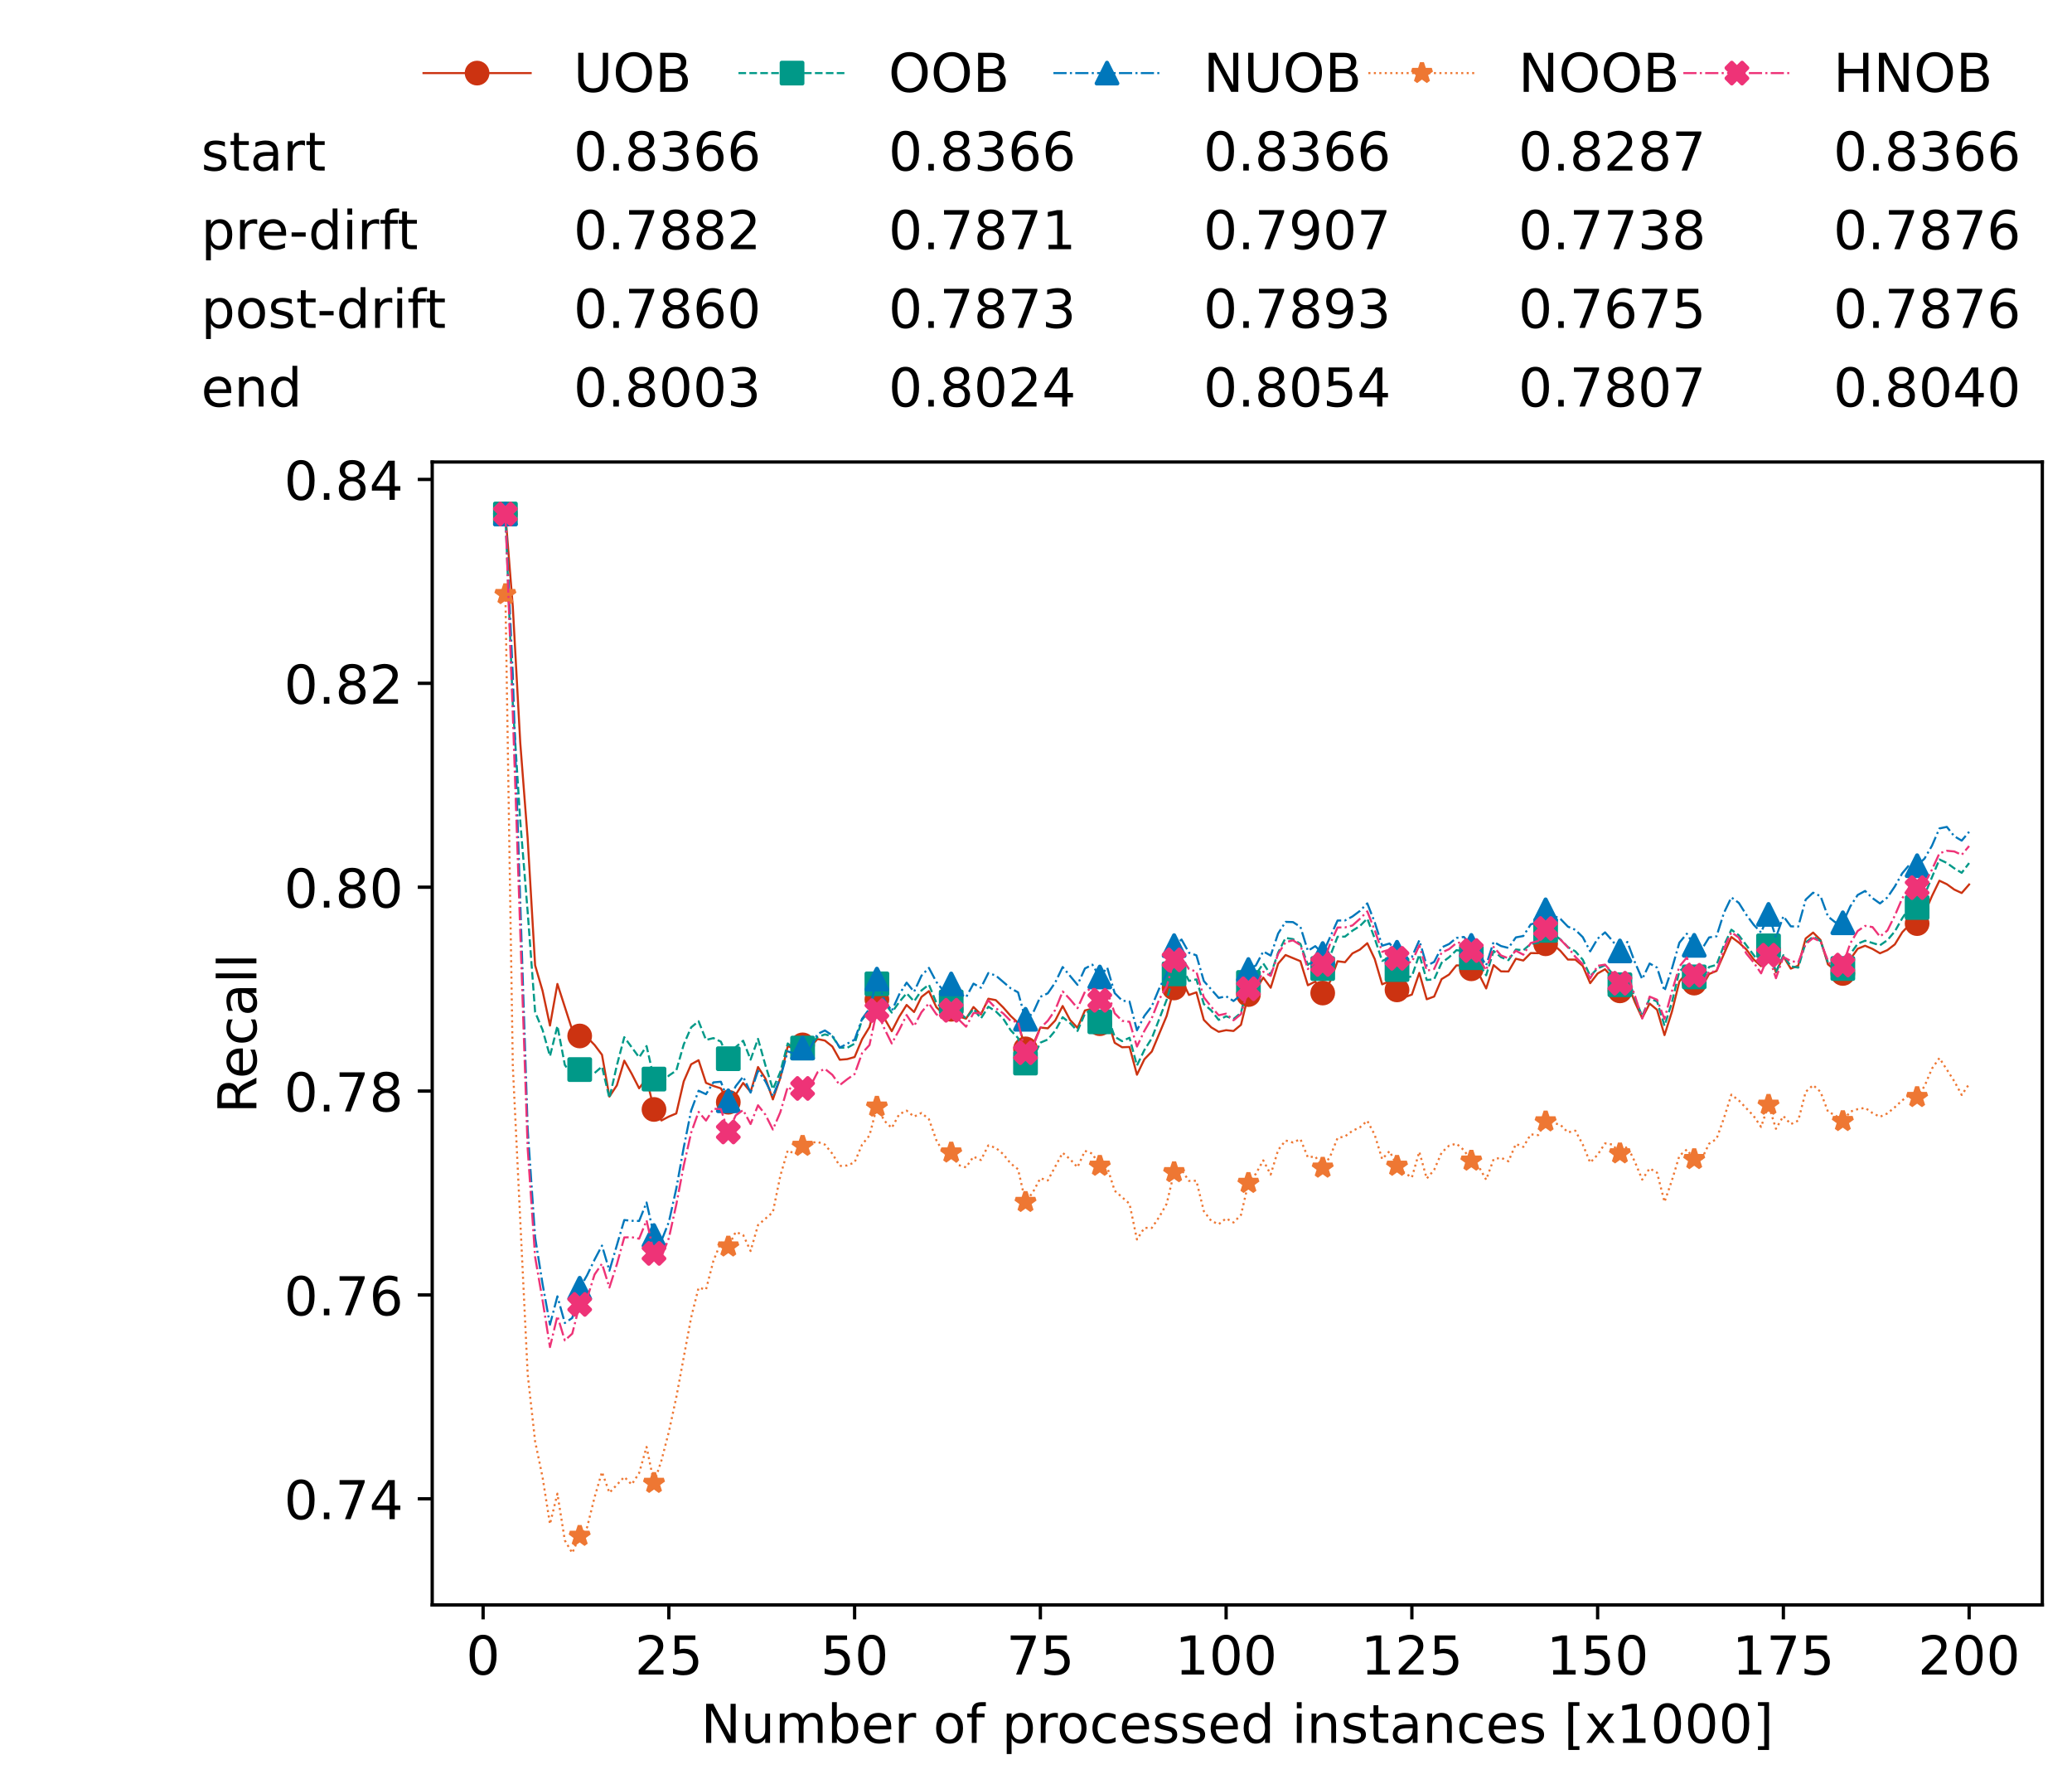 <?xml version="1.0" encoding="utf-8" standalone="no"?>
<!DOCTYPE svg PUBLIC "-//W3C//DTD SVG 1.1//EN"
  "http://www.w3.org/Graphics/SVG/1.1/DTD/svg11.dtd">
<!-- Created with matplotlib (https://matplotlib.org/) -->
<svg height="432.615pt" version="1.1" viewBox="0 0 502.65 432.615" width="502.65pt" xmlns="http://www.w3.org/2000/svg" xmlns:xlink="http://www.w3.org/1999/xlink">
 <defs>
  <style type="text/css">*{stroke-linecap:butt;stroke-linejoin:round;}</style>
 </defs>
 <g id="figure_1">
  <g id="patch_1">
   <path d="M 0 432.615 
L 502.65 432.615 
L 502.65 0 
L 0 0 
z
" style="fill:#ffffff;"/>
  </g>
  <g id="axes_1">
   <g id="patch_2">
    <path d="M 104.85 389.252 
L 495.45 389.252 
L 495.45 112.052 
L 104.85 112.052 
z
" style="fill:#ffffff;"/>
   </g>
   <g id="matplotlib.axis_1">
    <g id="xtick_1">
     <g id="line2d_1">
      <defs>
       <path d="M 0 0 
L 0 3.5 
" id="m6fc1e77316" style="stroke:#000000;stroke-width:0.8;"/>
      </defs>
      <g>
       <use style="stroke:#000000;stroke-width:0.8;" x="117.197" xlink:href="#m6fc1e77316" y="389.252"/>
      </g>
     </g>
     <g id="text_1">
      <!-- 0 -->
      <g transform="translate(113.061 406.13)scale(0.13 -0.13)">
       <defs>
        <path d="M 31.781 66.406 
Q 24.172 66.406 20.328 58.906 
Q 16.5 51.422 16.5 36.375 
Q 16.5 21.391 20.328 13.891 
Q 24.172 6.391 31.781 6.391 
Q 39.453 6.391 43.281 13.891 
Q 47.125 21.391 47.125 36.375 
Q 47.125 51.422 43.281 58.906 
Q 39.453 66.406 31.781 66.406 
z
M 31.781 74.219 
Q 44.047 74.219 50.516 64.516 
Q 56.984 54.828 56.984 36.375 
Q 56.984 17.969 50.516 8.266 
Q 44.047 -1.422 31.781 -1.422 
Q 19.531 -1.422 13.062 8.266 
Q 6.594 17.969 6.594 36.375 
Q 6.594 54.828 13.062 64.516 
Q 19.531 74.219 31.781 74.219 
z
" id="DejaVuSans-48"/>
       </defs>
       <use xlink:href="#DejaVuSans-48"/>
      </g>
     </g>
    </g>
    <g id="xtick_2">
     <g id="line2d_2">
      <g>
       <use style="stroke:#000000;stroke-width:0.8;" x="162.259" xlink:href="#m6fc1e77316" y="389.252"/>
      </g>
     </g>
     <g id="text_2">
      <!-- 25 -->
      <g transform="translate(153.988 406.13)scale(0.13 -0.13)">
       <defs>
        <path d="M 19.188 8.297 
L 53.609 8.297 
L 53.609 0 
L 7.328 0 
L 7.328 8.297 
Q 12.938 14.109 22.625 23.891 
Q 32.328 33.688 34.812 36.531 
Q 39.547 41.844 41.422 45.531 
Q 43.312 49.219 43.312 52.781 
Q 43.312 58.594 39.234 62.25 
Q 35.156 65.922 28.609 65.922 
Q 23.969 65.922 18.812 64.312 
Q 13.672 62.703 7.812 59.422 
L 7.812 69.391 
Q 13.766 71.781 18.938 73 
Q 24.125 74.219 28.422 74.219 
Q 39.75 74.219 46.484 68.547 
Q 53.219 62.891 53.219 53.422 
Q 53.219 48.922 51.531 44.891 
Q 49.859 40.875 45.406 35.406 
Q 44.188 33.984 37.641 27.219 
Q 31.109 20.453 19.188 8.297 
z
" id="DejaVuSans-50"/>
        <path d="M 10.797 72.906 
L 49.516 72.906 
L 49.516 64.594 
L 19.828 64.594 
L 19.828 46.734 
Q 21.969 47.469 24.109 47.828 
Q 26.266 48.188 28.422 48.188 
Q 40.625 48.188 47.75 41.5 
Q 54.891 34.812 54.891 23.391 
Q 54.891 11.625 47.562 5.094 
Q 40.234 -1.422 26.906 -1.422 
Q 22.312 -1.422 17.547 -0.641 
Q 12.797 0.141 7.719 1.703 
L 7.719 11.625 
Q 12.109 9.234 16.797 8.062 
Q 21.484 6.891 26.703 6.891 
Q 35.156 6.891 40.078 11.328 
Q 45.016 15.766 45.016 23.391 
Q 45.016 31 40.078 35.438 
Q 35.156 39.891 26.703 39.891 
Q 22.75 39.891 18.812 39.016 
Q 14.891 38.141 10.797 36.281 
z
" id="DejaVuSans-53"/>
       </defs>
       <use xlink:href="#DejaVuSans-50"/>
       <use x="63.623" xlink:href="#DejaVuSans-53"/>
      </g>
     </g>
    </g>
    <g id="xtick_3">
     <g id="line2d_3">
      <g>
       <use style="stroke:#000000;stroke-width:0.8;" x="207.322" xlink:href="#m6fc1e77316" y="389.252"/>
      </g>
     </g>
     <g id="text_3">
      <!-- 50 -->
      <g transform="translate(199.05 406.13)scale(0.13 -0.13)">
       <use xlink:href="#DejaVuSans-53"/>
       <use x="63.623" xlink:href="#DejaVuSans-48"/>
      </g>
     </g>
    </g>
    <g id="xtick_4">
     <g id="line2d_4">
      <g>
       <use style="stroke:#000000;stroke-width:0.8;" x="252.384" xlink:href="#m6fc1e77316" y="389.252"/>
      </g>
     </g>
     <g id="text_4">
      <!-- 75 -->
      <g transform="translate(244.113 406.13)scale(0.13 -0.13)">
       <defs>
        <path d="M 8.203 72.906 
L 55.078 72.906 
L 55.078 68.703 
L 28.609 0 
L 18.312 0 
L 43.219 64.594 
L 8.203 64.594 
z
" id="DejaVuSans-55"/>
       </defs>
       <use xlink:href="#DejaVuSans-55"/>
       <use x="63.623" xlink:href="#DejaVuSans-53"/>
      </g>
     </g>
    </g>
    <g id="xtick_5">
     <g id="line2d_5">
      <g>
       <use style="stroke:#000000;stroke-width:0.8;" x="297.446" xlink:href="#m6fc1e77316" y="389.252"/>
      </g>
     </g>
     <g id="text_5">
      <!-- 100 -->
      <g transform="translate(285.039 406.13)scale(0.13 -0.13)">
       <defs>
        <path d="M 12.406 8.297 
L 28.516 8.297 
L 28.516 63.922 
L 10.984 60.406 
L 10.984 69.391 
L 28.422 72.906 
L 38.281 72.906 
L 38.281 8.297 
L 54.391 8.297 
L 54.391 0 
L 12.406 0 
z
" id="DejaVuSans-49"/>
       </defs>
       <use xlink:href="#DejaVuSans-49"/>
       <use x="63.623" xlink:href="#DejaVuSans-48"/>
       <use x="127.246" xlink:href="#DejaVuSans-48"/>
      </g>
     </g>
    </g>
    <g id="xtick_6">
     <g id="line2d_6">
      <g>
       <use style="stroke:#000000;stroke-width:0.8;" x="342.509" xlink:href="#m6fc1e77316" y="389.252"/>
      </g>
     </g>
     <g id="text_6">
      <!-- 125 -->
      <g transform="translate(330.102 406.13)scale(0.13 -0.13)">
       <use xlink:href="#DejaVuSans-49"/>
       <use x="63.623" xlink:href="#DejaVuSans-50"/>
       <use x="127.246" xlink:href="#DejaVuSans-53"/>
      </g>
     </g>
    </g>
    <g id="xtick_7">
     <g id="line2d_7">
      <g>
       <use style="stroke:#000000;stroke-width:0.8;" x="387.571" xlink:href="#m6fc1e77316" y="389.252"/>
      </g>
     </g>
     <g id="text_7">
      <!-- 150 -->
      <g transform="translate(375.164 406.13)scale(0.13 -0.13)">
       <use xlink:href="#DejaVuSans-49"/>
       <use x="63.623" xlink:href="#DejaVuSans-53"/>
       <use x="127.246" xlink:href="#DejaVuSans-48"/>
      </g>
     </g>
    </g>
    <g id="xtick_8">
     <g id="line2d_8">
      <g>
       <use style="stroke:#000000;stroke-width:0.8;" x="432.633" xlink:href="#m6fc1e77316" y="389.252"/>
      </g>
     </g>
     <g id="text_8">
      <!-- 175 -->
      <g transform="translate(420.226 406.13)scale(0.13 -0.13)">
       <use xlink:href="#DejaVuSans-49"/>
       <use x="63.623" xlink:href="#DejaVuSans-55"/>
       <use x="127.246" xlink:href="#DejaVuSans-53"/>
      </g>
     </g>
    </g>
    <g id="xtick_9">
     <g id="line2d_9">
      <g>
       <use style="stroke:#000000;stroke-width:0.8;" x="477.695" xlink:href="#m6fc1e77316" y="389.252"/>
      </g>
     </g>
     <g id="text_9">
      <!-- 200 -->
      <g transform="translate(465.289 406.13)scale(0.13 -0.13)">
       <use xlink:href="#DejaVuSans-50"/>
       <use x="63.623" xlink:href="#DejaVuSans-48"/>
       <use x="127.246" xlink:href="#DejaVuSans-48"/>
      </g>
     </g>
    </g>
    <g id="text_10">
     <!-- Number of processed instances [x1000] -->
     <g transform="translate(170.025 422.711)scale(0.13 -0.13)">
      <defs>
       <path d="M 9.812 72.906 
L 23.094 72.906 
L 55.422 11.922 
L 55.422 72.906 
L 64.984 72.906 
L 64.984 0 
L 51.703 0 
L 19.391 60.984 
L 19.391 0 
L 9.812 0 
z
" id="DejaVuSans-78"/>
       <path d="M 8.5 21.578 
L 8.5 54.688 
L 17.484 54.688 
L 17.484 21.922 
Q 17.484 14.156 20.5 10.266 
Q 23.531 6.391 29.594 6.391 
Q 36.859 6.391 41.078 11.031 
Q 45.312 15.672 45.312 23.688 
L 45.312 54.688 
L 54.297 54.688 
L 54.297 0 
L 45.312 0 
L 45.312 8.406 
Q 42.047 3.422 37.719 1 
Q 33.406 -1.422 27.688 -1.422 
Q 18.266 -1.422 13.375 4.438 
Q 8.5 10.297 8.5 21.578 
z
M 31.109 56 
z
" id="DejaVuSans-117"/>
       <path d="M 52 44.188 
Q 55.375 50.25 60.062 53.125 
Q 64.75 56 71.094 56 
Q 79.641 56 84.281 50.016 
Q 88.922 44.047 88.922 33.016 
L 88.922 0 
L 79.891 0 
L 79.891 32.719 
Q 79.891 40.578 77.094 44.375 
Q 74.312 48.188 68.609 48.188 
Q 61.625 48.188 57.562 43.547 
Q 53.516 38.922 53.516 30.906 
L 53.516 0 
L 44.484 0 
L 44.484 32.719 
Q 44.484 40.625 41.703 44.406 
Q 38.922 48.188 33.109 48.188 
Q 26.219 48.188 22.156 43.531 
Q 18.109 38.875 18.109 30.906 
L 18.109 0 
L 9.078 0 
L 9.078 54.688 
L 18.109 54.688 
L 18.109 46.188 
Q 21.188 51.219 25.484 53.609 
Q 29.781 56 35.688 56 
Q 41.656 56 45.828 52.969 
Q 50 49.953 52 44.188 
z
" id="DejaVuSans-109"/>
       <path d="M 48.688 27.297 
Q 48.688 37.203 44.609 42.844 
Q 40.531 48.484 33.406 48.484 
Q 26.266 48.484 22.188 42.844 
Q 18.109 37.203 18.109 27.297 
Q 18.109 17.391 22.188 11.75 
Q 26.266 6.109 33.406 6.109 
Q 40.531 6.109 44.609 11.75 
Q 48.688 17.391 48.688 27.297 
z
M 18.109 46.391 
Q 20.953 51.266 25.266 53.625 
Q 29.594 56 35.594 56 
Q 45.562 56 51.781 48.094 
Q 58.016 40.188 58.016 27.297 
Q 58.016 14.406 51.781 6.484 
Q 45.562 -1.422 35.594 -1.422 
Q 29.594 -1.422 25.266 0.953 
Q 20.953 3.328 18.109 8.203 
L 18.109 0 
L 9.078 0 
L 9.078 75.984 
L 18.109 75.984 
z
" id="DejaVuSans-98"/>
       <path d="M 56.203 29.594 
L 56.203 25.203 
L 14.891 25.203 
Q 15.484 15.922 20.484 11.062 
Q 25.484 6.203 34.422 6.203 
Q 39.594 6.203 44.453 7.469 
Q 49.312 8.734 54.109 11.281 
L 54.109 2.781 
Q 49.266 0.734 44.188 -0.344 
Q 39.109 -1.422 33.891 -1.422 
Q 20.797 -1.422 13.156 6.188 
Q 5.516 13.812 5.516 26.812 
Q 5.516 40.234 12.766 48.109 
Q 20.016 56 32.328 56 
Q 43.359 56 49.781 48.891 
Q 56.203 41.797 56.203 29.594 
z
M 47.219 32.234 
Q 47.125 39.594 43.094 43.984 
Q 39.062 48.391 32.422 48.391 
Q 24.906 48.391 20.391 44.141 
Q 15.875 39.891 15.188 32.172 
z
" id="DejaVuSans-101"/>
       <path d="M 41.109 46.297 
Q 39.594 47.172 37.812 47.578 
Q 36.031 48 33.891 48 
Q 26.266 48 22.188 43.047 
Q 18.109 38.094 18.109 28.812 
L 18.109 0 
L 9.078 0 
L 9.078 54.688 
L 18.109 54.688 
L 18.109 46.188 
Q 20.953 51.172 25.484 53.578 
Q 30.031 56 36.531 56 
Q 37.453 56 38.578 55.875 
Q 39.703 55.766 41.062 55.516 
z
" id="DejaVuSans-114"/>
       <path id="DejaVuSans-32"/>
       <path d="M 30.609 48.391 
Q 23.391 48.391 19.188 42.75 
Q 14.984 37.109 14.984 27.297 
Q 14.984 17.484 19.156 11.844 
Q 23.344 6.203 30.609 6.203 
Q 37.797 6.203 41.984 11.859 
Q 46.188 17.531 46.188 27.297 
Q 46.188 37.016 41.984 42.703 
Q 37.797 48.391 30.609 48.391 
z
M 30.609 56 
Q 42.328 56 49.016 48.375 
Q 55.719 40.766 55.719 27.297 
Q 55.719 13.875 49.016 6.219 
Q 42.328 -1.422 30.609 -1.422 
Q 18.844 -1.422 12.172 6.219 
Q 5.516 13.875 5.516 27.297 
Q 5.516 40.766 12.172 48.375 
Q 18.844 56 30.609 56 
z
" id="DejaVuSans-111"/>
       <path d="M 37.109 75.984 
L 37.109 68.5 
L 28.516 68.5 
Q 23.688 68.5 21.797 66.547 
Q 19.922 64.594 19.922 59.516 
L 19.922 54.688 
L 34.719 54.688 
L 34.719 47.703 
L 19.922 47.703 
L 19.922 0 
L 10.891 0 
L 10.891 47.703 
L 2.297 47.703 
L 2.297 54.688 
L 10.891 54.688 
L 10.891 58.5 
Q 10.891 67.625 15.141 71.797 
Q 19.391 75.984 28.609 75.984 
z
" id="DejaVuSans-102"/>
       <path d="M 18.109 8.203 
L 18.109 -20.797 
L 9.078 -20.797 
L 9.078 54.688 
L 18.109 54.688 
L 18.109 46.391 
Q 20.953 51.266 25.266 53.625 
Q 29.594 56 35.594 56 
Q 45.562 56 51.781 48.094 
Q 58.016 40.188 58.016 27.297 
Q 58.016 14.406 51.781 6.484 
Q 45.562 -1.422 35.594 -1.422 
Q 29.594 -1.422 25.266 0.953 
Q 20.953 3.328 18.109 8.203 
z
M 48.688 27.297 
Q 48.688 37.203 44.609 42.844 
Q 40.531 48.484 33.406 48.484 
Q 26.266 48.484 22.188 42.844 
Q 18.109 37.203 18.109 27.297 
Q 18.109 17.391 22.188 11.75 
Q 26.266 6.109 33.406 6.109 
Q 40.531 6.109 44.609 11.75 
Q 48.688 17.391 48.688 27.297 
z
" id="DejaVuSans-112"/>
       <path d="M 48.781 52.594 
L 48.781 44.188 
Q 44.969 46.297 41.141 47.344 
Q 37.312 48.391 33.406 48.391 
Q 24.656 48.391 19.812 42.844 
Q 14.984 37.312 14.984 27.297 
Q 14.984 17.281 19.812 11.734 
Q 24.656 6.203 33.406 6.203 
Q 37.312 6.203 41.141 7.25 
Q 44.969 8.297 48.781 10.406 
L 48.781 2.094 
Q 45.016 0.344 40.984 -0.531 
Q 36.969 -1.422 32.422 -1.422 
Q 20.062 -1.422 12.781 6.344 
Q 5.516 14.109 5.516 27.297 
Q 5.516 40.672 12.859 48.328 
Q 20.219 56 33.016 56 
Q 37.156 56 41.109 55.141 
Q 45.062 54.297 48.781 52.594 
z
" id="DejaVuSans-99"/>
       <path d="M 44.281 53.078 
L 44.281 44.578 
Q 40.484 46.531 36.375 47.5 
Q 32.281 48.484 27.875 48.484 
Q 21.188 48.484 17.844 46.438 
Q 14.5 44.391 14.5 40.281 
Q 14.5 37.156 16.891 35.375 
Q 19.281 33.594 26.516 31.984 
L 29.594 31.297 
Q 39.156 29.25 43.188 25.516 
Q 47.219 21.781 47.219 15.094 
Q 47.219 7.469 41.188 3.016 
Q 35.156 -1.422 24.609 -1.422 
Q 20.219 -1.422 15.453 -0.562 
Q 10.688 0.297 5.422 2 
L 5.422 11.281 
Q 10.406 8.688 15.234 7.391 
Q 20.062 6.109 24.812 6.109 
Q 31.156 6.109 34.562 8.281 
Q 37.984 10.453 37.984 14.406 
Q 37.984 18.062 35.516 20.016 
Q 33.062 21.969 24.703 23.781 
L 21.578 24.516 
Q 13.234 26.266 9.516 29.906 
Q 5.812 33.547 5.812 39.891 
Q 5.812 47.609 11.281 51.797 
Q 16.75 56 26.812 56 
Q 31.781 56 36.172 55.266 
Q 40.578 54.547 44.281 53.078 
z
" id="DejaVuSans-115"/>
       <path d="M 45.406 46.391 
L 45.406 75.984 
L 54.391 75.984 
L 54.391 0 
L 45.406 0 
L 45.406 8.203 
Q 42.578 3.328 38.25 0.953 
Q 33.938 -1.422 27.875 -1.422 
Q 17.969 -1.422 11.734 6.484 
Q 5.516 14.406 5.516 27.297 
Q 5.516 40.188 11.734 48.094 
Q 17.969 56 27.875 56 
Q 33.938 56 38.25 53.625 
Q 42.578 51.266 45.406 46.391 
z
M 14.797 27.297 
Q 14.797 17.391 18.875 11.75 
Q 22.953 6.109 30.078 6.109 
Q 37.203 6.109 41.297 11.75 
Q 45.406 17.391 45.406 27.297 
Q 45.406 37.203 41.297 42.844 
Q 37.203 48.484 30.078 48.484 
Q 22.953 48.484 18.875 42.844 
Q 14.797 37.203 14.797 27.297 
z
" id="DejaVuSans-100"/>
       <path d="M 9.422 54.688 
L 18.406 54.688 
L 18.406 0 
L 9.422 0 
z
M 9.422 75.984 
L 18.406 75.984 
L 18.406 64.594 
L 9.422 64.594 
z
" id="DejaVuSans-105"/>
       <path d="M 54.891 33.016 
L 54.891 0 
L 45.906 0 
L 45.906 32.719 
Q 45.906 40.484 42.875 44.328 
Q 39.844 48.188 33.797 48.188 
Q 26.516 48.188 22.312 43.547 
Q 18.109 38.922 18.109 30.906 
L 18.109 0 
L 9.078 0 
L 9.078 54.688 
L 18.109 54.688 
L 18.109 46.188 
Q 21.344 51.125 25.703 53.562 
Q 30.078 56 35.797 56 
Q 45.219 56 50.047 50.172 
Q 54.891 44.344 54.891 33.016 
z
" id="DejaVuSans-110"/>
       <path d="M 18.312 70.219 
L 18.312 54.688 
L 36.812 54.688 
L 36.812 47.703 
L 18.312 47.703 
L 18.312 18.016 
Q 18.312 11.328 20.141 9.422 
Q 21.969 7.516 27.594 7.516 
L 36.812 7.516 
L 36.812 0 
L 27.594 0 
Q 17.188 0 13.234 3.875 
Q 9.281 7.766 9.281 18.016 
L 9.281 47.703 
L 2.688 47.703 
L 2.688 54.688 
L 9.281 54.688 
L 9.281 70.219 
z
" id="DejaVuSans-116"/>
       <path d="M 34.281 27.484 
Q 23.391 27.484 19.188 25 
Q 14.984 22.516 14.984 16.5 
Q 14.984 11.719 18.141 8.906 
Q 21.297 6.109 26.703 6.109 
Q 34.188 6.109 38.703 11.406 
Q 43.219 16.703 43.219 25.484 
L 43.219 27.484 
z
M 52.203 31.203 
L 52.203 0 
L 43.219 0 
L 43.219 8.297 
Q 40.141 3.328 35.547 0.953 
Q 30.953 -1.422 24.312 -1.422 
Q 15.922 -1.422 10.953 3.297 
Q 6 8.016 6 15.922 
Q 6 25.141 12.172 29.828 
Q 18.359 34.516 30.609 34.516 
L 43.219 34.516 
L 43.219 35.406 
Q 43.219 41.609 39.141 45 
Q 35.062 48.391 27.688 48.391 
Q 23 48.391 18.547 47.266 
Q 14.109 46.141 10.016 43.891 
L 10.016 52.203 
Q 14.938 54.109 19.578 55.047 
Q 24.219 56 28.609 56 
Q 40.484 56 46.344 49.844 
Q 52.203 43.703 52.203 31.203 
z
" id="DejaVuSans-97"/>
       <path d="M 8.594 75.984 
L 29.297 75.984 
L 29.297 69 
L 17.578 69 
L 17.578 -6.203 
L 29.297 -6.203 
L 29.297 -13.188 
L 8.594 -13.188 
z
" id="DejaVuSans-91"/>
       <path d="M 54.891 54.688 
L 35.109 28.078 
L 55.906 0 
L 45.312 0 
L 29.391 21.484 
L 13.484 0 
L 2.875 0 
L 24.125 28.609 
L 4.688 54.688 
L 15.281 54.688 
L 29.781 35.203 
L 44.281 54.688 
z
" id="DejaVuSans-120"/>
       <path d="M 30.422 75.984 
L 30.422 -13.188 
L 9.719 -13.188 
L 9.719 -6.203 
L 21.391 -6.203 
L 21.391 69 
L 9.719 69 
L 9.719 75.984 
z
" id="DejaVuSans-93"/>
      </defs>
      <use xlink:href="#DejaVuSans-78"/>
      <use x="74.805" xlink:href="#DejaVuSans-117"/>
      <use x="138.184" xlink:href="#DejaVuSans-109"/>
      <use x="235.596" xlink:href="#DejaVuSans-98"/>
      <use x="299.072" xlink:href="#DejaVuSans-101"/>
      <use x="360.596" xlink:href="#DejaVuSans-114"/>
      <use x="401.709" xlink:href="#DejaVuSans-32"/>
      <use x="433.496" xlink:href="#DejaVuSans-111"/>
      <use x="494.678" xlink:href="#DejaVuSans-102"/>
      <use x="529.883" xlink:href="#DejaVuSans-32"/>
      <use x="561.67" xlink:href="#DejaVuSans-112"/>
      <use x="625.146" xlink:href="#DejaVuSans-114"/>
      <use x="664.01" xlink:href="#DejaVuSans-111"/>
      <use x="725.191" xlink:href="#DejaVuSans-99"/>
      <use x="780.172" xlink:href="#DejaVuSans-101"/>
      <use x="841.695" xlink:href="#DejaVuSans-115"/>
      <use x="893.795" xlink:href="#DejaVuSans-115"/>
      <use x="945.895" xlink:href="#DejaVuSans-101"/>
      <use x="1007.418" xlink:href="#DejaVuSans-100"/>
      <use x="1070.895" xlink:href="#DejaVuSans-32"/>
      <use x="1102.682" xlink:href="#DejaVuSans-105"/>
      <use x="1130.465" xlink:href="#DejaVuSans-110"/>
      <use x="1193.844" xlink:href="#DejaVuSans-115"/>
      <use x="1245.943" xlink:href="#DejaVuSans-116"/>
      <use x="1285.152" xlink:href="#DejaVuSans-97"/>
      <use x="1346.432" xlink:href="#DejaVuSans-110"/>
      <use x="1409.811" xlink:href="#DejaVuSans-99"/>
      <use x="1464.791" xlink:href="#DejaVuSans-101"/>
      <use x="1526.314" xlink:href="#DejaVuSans-115"/>
      <use x="1578.414" xlink:href="#DejaVuSans-32"/>
      <use x="1610.201" xlink:href="#DejaVuSans-91"/>
      <use x="1649.215" xlink:href="#DejaVuSans-120"/>
      <use x="1708.395" xlink:href="#DejaVuSans-49"/>
      <use x="1772.018" xlink:href="#DejaVuSans-48"/>
      <use x="1835.641" xlink:href="#DejaVuSans-48"/>
      <use x="1899.264" xlink:href="#DejaVuSans-48"/>
      <use x="1962.887" xlink:href="#DejaVuSans-93"/>
     </g>
    </g>
   </g>
   <g id="matplotlib.axis_2">
    <g id="ytick_1">
     <g id="line2d_10">
      <defs>
       <path d="M 0 0 
L -3.5 0 
" id="mf672e62db7" style="stroke:#000000;stroke-width:0.8;"/>
      </defs>
      <g>
       <use style="stroke:#000000;stroke-width:0.8;" x="104.85" xlink:href="#mf672e62db7" y="363.511"/>
      </g>
     </g>
     <g id="text_11">
      <!-- 0.74 -->
      <g transform="translate(68.905 368.45)scale(0.13 -0.13)">
       <defs>
        <path d="M 10.688 12.406 
L 21 12.406 
L 21 0 
L 10.688 0 
z
" id="DejaVuSans-46"/>
        <path d="M 37.797 64.312 
L 12.891 25.391 
L 37.797 25.391 
z
M 35.203 72.906 
L 47.609 72.906 
L 47.609 25.391 
L 58.016 25.391 
L 58.016 17.188 
L 47.609 17.188 
L 47.609 0 
L 37.797 0 
L 37.797 17.188 
L 4.891 17.188 
L 4.891 26.703 
z
" id="DejaVuSans-52"/>
       </defs>
       <use xlink:href="#DejaVuSans-48"/>
       <use x="63.623" xlink:href="#DejaVuSans-46"/>
       <use x="95.41" xlink:href="#DejaVuSans-55"/>
       <use x="159.033" xlink:href="#DejaVuSans-52"/>
      </g>
     </g>
    </g>
    <g id="ytick_2">
     <g id="line2d_11">
      <g>
       <use style="stroke:#000000;stroke-width:0.8;" x="104.85" xlink:href="#mf672e62db7" y="314.065"/>
      </g>
     </g>
     <g id="text_12">
      <!-- 0.76 -->
      <g transform="translate(68.905 319.004)scale(0.13 -0.13)">
       <defs>
        <path d="M 33.016 40.375 
Q 26.375 40.375 22.484 35.828 
Q 18.609 31.297 18.609 23.391 
Q 18.609 15.531 22.484 10.953 
Q 26.375 6.391 33.016 6.391 
Q 39.656 6.391 43.531 10.953 
Q 47.406 15.531 47.406 23.391 
Q 47.406 31.297 43.531 35.828 
Q 39.656 40.375 33.016 40.375 
z
M 52.594 71.297 
L 52.594 62.312 
Q 48.875 64.062 45.094 64.984 
Q 41.312 65.922 37.594 65.922 
Q 27.828 65.922 22.672 59.328 
Q 17.531 52.734 16.797 39.406 
Q 19.672 43.656 24.016 45.922 
Q 28.375 48.188 33.594 48.188 
Q 44.578 48.188 50.953 41.516 
Q 57.328 34.859 57.328 23.391 
Q 57.328 12.156 50.688 5.359 
Q 44.047 -1.422 33.016 -1.422 
Q 20.359 -1.422 13.672 8.266 
Q 6.984 17.969 6.984 36.375 
Q 6.984 53.656 15.188 63.938 
Q 23.391 74.219 37.203 74.219 
Q 40.922 74.219 44.703 73.484 
Q 48.484 72.75 52.594 71.297 
z
" id="DejaVuSans-54"/>
       </defs>
       <use xlink:href="#DejaVuSans-48"/>
       <use x="63.623" xlink:href="#DejaVuSans-46"/>
       <use x="95.41" xlink:href="#DejaVuSans-55"/>
       <use x="159.033" xlink:href="#DejaVuSans-54"/>
      </g>
     </g>
    </g>
    <g id="ytick_3">
     <g id="line2d_12">
      <g>
       <use style="stroke:#000000;stroke-width:0.8;" x="104.85" xlink:href="#mf672e62db7" y="264.619"/>
      </g>
     </g>
     <g id="text_13">
      <!-- 0.78 -->
      <g transform="translate(68.905 269.558)scale(0.13 -0.13)">
       <defs>
        <path d="M 31.781 34.625 
Q 24.75 34.625 20.719 30.859 
Q 16.703 27.094 16.703 20.516 
Q 16.703 13.922 20.719 10.156 
Q 24.75 6.391 31.781 6.391 
Q 38.812 6.391 42.859 10.172 
Q 46.922 13.969 46.922 20.516 
Q 46.922 27.094 42.891 30.859 
Q 38.875 34.625 31.781 34.625 
z
M 21.922 38.812 
Q 15.578 40.375 12.031 44.719 
Q 8.5 49.078 8.5 55.328 
Q 8.5 64.062 14.719 69.141 
Q 20.953 74.219 31.781 74.219 
Q 42.672 74.219 48.875 69.141 
Q 55.078 64.062 55.078 55.328 
Q 55.078 49.078 51.531 44.719 
Q 48 40.375 41.703 38.812 
Q 48.828 37.156 52.797 32.312 
Q 56.781 27.484 56.781 20.516 
Q 56.781 9.906 50.312 4.234 
Q 43.844 -1.422 31.781 -1.422 
Q 19.734 -1.422 13.25 4.234 
Q 6.781 9.906 6.781 20.516 
Q 6.781 27.484 10.781 32.312 
Q 14.797 37.156 21.922 38.812 
z
M 18.312 54.391 
Q 18.312 48.734 21.844 45.562 
Q 25.391 42.391 31.781 42.391 
Q 38.141 42.391 41.719 45.562 
Q 45.312 48.734 45.312 54.391 
Q 45.312 60.062 41.719 63.234 
Q 38.141 66.406 31.781 66.406 
Q 25.391 66.406 21.844 63.234 
Q 18.312 60.062 18.312 54.391 
z
" id="DejaVuSans-56"/>
       </defs>
       <use xlink:href="#DejaVuSans-48"/>
       <use x="63.623" xlink:href="#DejaVuSans-46"/>
       <use x="95.41" xlink:href="#DejaVuSans-55"/>
       <use x="159.033" xlink:href="#DejaVuSans-56"/>
      </g>
     </g>
    </g>
    <g id="ytick_4">
     <g id="line2d_13">
      <g>
       <use style="stroke:#000000;stroke-width:0.8;" x="104.85" xlink:href="#mf672e62db7" y="215.173"/>
      </g>
     </g>
     <g id="text_14">
      <!-- 0.80 -->
      <g transform="translate(68.905 220.112)scale(0.13 -0.13)">
       <use xlink:href="#DejaVuSans-48"/>
       <use x="63.623" xlink:href="#DejaVuSans-46"/>
       <use x="95.41" xlink:href="#DejaVuSans-56"/>
       <use x="159.033" xlink:href="#DejaVuSans-48"/>
      </g>
     </g>
    </g>
    <g id="ytick_5">
     <g id="line2d_14">
      <g>
       <use style="stroke:#000000;stroke-width:0.8;" x="104.85" xlink:href="#mf672e62db7" y="165.727"/>
      </g>
     </g>
     <g id="text_15">
      <!-- 0.82 -->
      <g transform="translate(68.905 170.666)scale(0.13 -0.13)">
       <use xlink:href="#DejaVuSans-48"/>
       <use x="63.623" xlink:href="#DejaVuSans-46"/>
       <use x="95.41" xlink:href="#DejaVuSans-56"/>
       <use x="159.033" xlink:href="#DejaVuSans-50"/>
      </g>
     </g>
    </g>
    <g id="ytick_6">
     <g id="line2d_15">
      <g>
       <use style="stroke:#000000;stroke-width:0.8;" x="104.85" xlink:href="#mf672e62db7" y="116.281"/>
      </g>
     </g>
     <g id="text_16">
      <!-- 0.84 -->
      <g transform="translate(68.905 121.22)scale(0.13 -0.13)">
       <use xlink:href="#DejaVuSans-48"/>
       <use x="63.623" xlink:href="#DejaVuSans-46"/>
       <use x="95.41" xlink:href="#DejaVuSans-56"/>
       <use x="159.033" xlink:href="#DejaVuSans-52"/>
      </g>
     </g>
    </g>
    <g id="text_17">
     <!-- Recall -->
     <g transform="translate(62.201 270.044)rotate(-90)scale(0.13 -0.13)">
      <defs>
       <path d="M 44.391 34.188 
Q 47.562 33.109 50.562 29.594 
Q 53.562 26.078 56.594 19.922 
L 66.609 0 
L 56 0 
L 46.688 18.703 
Q 43.062 26.031 39.672 28.422 
Q 36.281 30.812 30.422 30.812 
L 19.672 30.812 
L 19.672 0 
L 9.812 0 
L 9.812 72.906 
L 32.078 72.906 
Q 44.578 72.906 50.734 67.672 
Q 56.891 62.453 56.891 51.906 
Q 56.891 45.016 53.688 40.469 
Q 50.484 35.938 44.391 34.188 
z
M 19.672 64.797 
L 19.672 38.922 
L 32.078 38.922 
Q 39.203 38.922 42.844 42.219 
Q 46.484 45.516 46.484 51.906 
Q 46.484 58.297 42.844 61.547 
Q 39.203 64.797 32.078 64.797 
z
" id="DejaVuSans-82"/>
       <path d="M 9.422 75.984 
L 18.406 75.984 
L 18.406 0 
L 9.422 0 
z
" id="DejaVuSans-108"/>
      </defs>
      <use xlink:href="#DejaVuSans-82"/>
      <use x="64.982" xlink:href="#DejaVuSans-101"/>
      <use x="126.506" xlink:href="#DejaVuSans-99"/>
      <use x="181.486" xlink:href="#DejaVuSans-97"/>
      <use x="242.766" xlink:href="#DejaVuSans-108"/>
      <use x="270.549" xlink:href="#DejaVuSans-108"/>
     </g>
    </g>
   </g>
   <g id="line2d_16"/>
   <g id="line2d_17"/>
   <g id="line2d_18"/>
   <g id="line2d_19"/>
   <g id="line2d_20"/>
   <g id="line2d_21">
    <path clip-path="url(#p8cda6d9918)" d="M 122.605 124.652 
L 124.407 147.222 
L 126.21 180.154 
L 128.012 203.437 
L 129.815 234.122 
L 131.617 240.299 
L 133.419 248.733 
L 135.222 238.64 
L 138.827 249.821 
L 140.629 251.258 
L 142.432 251.57 
L 144.234 253.436 
L 146.037 255.817 
L 147.839 265.964 
L 149.642 263.242 
L 151.444 257.246 
L 153.247 260.426 
L 155.049 263.951 
L 156.852 261.561 
L 158.654 269.079 
L 160.457 271.755 
L 162.259 270.808 
L 164.062 270.052 
L 165.864 262.281 
L 167.667 258.131 
L 169.469 257.137 
L 171.272 262.637 
L 173.074 263.379 
L 174.877 263.963 
L 176.679 267.327 
L 178.482 265.48 
L 180.284 262.651 
L 182.087 264.815 
L 183.889 258.788 
L 185.692 261.592 
L 187.494 266.641 
L 189.297 261.424 
L 191.099 253.748 
L 192.902 254.333 
L 194.704 253.417 
L 196.507 254.021 
L 198.309 252.003 
L 200.112 252.371 
L 201.914 253.807 
L 203.717 257.025 
L 205.519 256.876 
L 207.322 256.369 
L 209.124 252.062 
L 210.927 249.108 
L 212.729 242.395 
L 214.532 246.971 
L 216.334 250.105 
L 218.137 246.605 
L 219.939 243.731 
L 221.742 245.451 
L 223.544 241.784 
L 225.347 240.385 
L 227.149 244.268 
L 228.952 246.041 
L 230.754 244.79 
L 232.557 246.527 
L 234.359 247.056 
L 236.162 244.238 
L 237.964 246.03 
L 239.767 242.223 
L 241.569 242.565 
L 243.372 244.338 
L 245.174 246.393 
L 246.976 248.078 
L 248.779 254.384 
L 250.581 253.426 
L 252.384 249.208 
L 254.186 249.402 
L 255.989 247.506 
L 257.791 243.986 
L 259.594 247.392 
L 261.396 249.291 
L 263.199 245.068 
L 265.001 244.64 
L 266.804 248.288 
L 268.606 246.981 
L 270.409 252.911 
L 272.211 253.995 
L 274.014 253.926 
L 275.816 260.655 
L 277.619 256.903 
L 279.421 255.027 
L 283.026 246.389 
L 284.829 239.615 
L 286.631 237.6 
L 288.434 241.308 
L 290.236 240.675 
L 292.039 247.36 
L 293.841 249.169 
L 295.644 250.246 
L 297.446 249.853 
L 299.249 250.051 
L 301.051 248.553 
L 302.854 241.215 
L 304.656 240.03 
L 306.459 237.091 
L 308.261 239.566 
L 310.064 233.72 
L 311.866 231.623 
L 315.471 233.119 
L 317.274 238.957 
L 319.076 238.065 
L 320.879 240.845 
L 322.681 238.039 
L 324.484 233.135 
L 326.286 233.37 
L 328.089 231.232 
L 329.891 230.319 
L 331.694 228.761 
L 333.496 232.593 
L 335.299 238.736 
L 337.101 237.963 
L 338.904 240.085 
L 340.706 241.875 
L 342.509 241.223 
L 344.311 235.959 
L 346.114 242.355 
L 347.916 241.694 
L 349.719 237.471 
L 351.521 236.37 
L 353.324 234.141 
L 355.126 234.153 
L 356.928 234.971 
L 358.731 236.177 
L 360.533 239.736 
L 362.336 234.073 
L 364.138 235.594 
L 365.941 235.613 
L 367.743 232.527 
L 369.546 232.962 
L 371.348 231.152 
L 373.151 231.182 
L 374.953 228.901 
L 376.756 229.057 
L 378.558 230.629 
L 380.361 232.728 
L 382.163 232.738 
L 383.966 234.275 
L 385.768 238.454 
L 387.571 236.108 
L 389.373 235.071 
L 391.176 237.12 
L 392.978 240.318 
L 394.781 238.366 
L 396.583 242.999 
L 398.386 246.917 
L 400.188 243.399 
L 401.991 244.905 
L 403.793 251.048 
L 405.596 245.366 
L 407.398 238.075 
L 409.201 235.861 
L 411.003 238.438 
L 412.806 239.444 
L 414.608 236.238 
L 416.411 235.484 
L 420.016 227.255 
L 421.818 228.6 
L 423.621 230.236 
L 425.423 232.677 
L 427.226 234.328 
L 429.028 230.449 
L 430.831 235.837 
L 432.633 231.982 
L 434.436 234.926 
L 436.238 234.2 
L 438.041 227.617 
L 439.843 226.18 
L 441.646 227.976 
L 443.448 233.889 
L 445.251 235.32 
L 447.053 236.096 
L 448.856 232.645 
L 450.658 230.108 
L 452.461 229.372 
L 454.263 230.148 
L 456.066 231.206 
L 457.868 230.435 
L 459.671 229.047 
L 461.473 226.106 
L 463.276 224.204 
L 465.078 224.004 
L 466.881 221.491 
L 468.683 217.316 
L 470.485 213.599 
L 472.288 214.448 
L 474.09 215.75 
L 475.893 216.584 
L 477.695 214.517 
L 477.695 214.517 
" style="fill:none;stroke:#cc3311;stroke-linecap:square;stroke-width:0.5;"/>
    <defs>
     <path d="M 0 2.5 
C 0.663 2.5 1.299 2.237 1.768 1.768 
C 2.237 1.299 2.5 0.663 2.5 0 
C 2.5 -0.663 2.237 -1.299 1.768 -1.768 
C 1.299 -2.237 0.663 -2.5 0 -2.5 
C -0.663 -2.5 -1.299 -2.237 -1.768 -1.768 
C -2.237 -1.299 -2.5 -0.663 -2.5 0 
C -2.5 0.663 -2.237 1.299 -1.768 1.768 
C -1.299 2.237 -0.663 2.5 0 2.5 
z
" id="m2cc17f3209" style="stroke:#cc3311;"/>
    </defs>
    <g clip-path="url(#p8cda6d9918)">
     <use style="fill:#cc3311;stroke:#cc3311;" x="122.605" xlink:href="#m2cc17f3209" y="124.652"/>
     <use style="fill:#cc3311;stroke:#cc3311;" x="140.629" xlink:href="#m2cc17f3209" y="251.258"/>
     <use style="fill:#cc3311;stroke:#cc3311;" x="158.654" xlink:href="#m2cc17f3209" y="269.079"/>
     <use style="fill:#cc3311;stroke:#cc3311;" x="176.679" xlink:href="#m2cc17f3209" y="267.327"/>
     <use style="fill:#cc3311;stroke:#cc3311;" x="194.704" xlink:href="#m2cc17f3209" y="253.417"/>
     <use style="fill:#cc3311;stroke:#cc3311;" x="212.729" xlink:href="#m2cc17f3209" y="242.395"/>
     <use style="fill:#cc3311;stroke:#cc3311;" x="230.754" xlink:href="#m2cc17f3209" y="244.79"/>
     <use style="fill:#cc3311;stroke:#cc3311;" x="248.779" xlink:href="#m2cc17f3209" y="254.384"/>
     <use style="fill:#cc3311;stroke:#cc3311;" x="266.804" xlink:href="#m2cc17f3209" y="248.288"/>
     <use style="fill:#cc3311;stroke:#cc3311;" x="284.829" xlink:href="#m2cc17f3209" y="239.615"/>
     <use style="fill:#cc3311;stroke:#cc3311;" x="302.854" xlink:href="#m2cc17f3209" y="241.215"/>
     <use style="fill:#cc3311;stroke:#cc3311;" x="320.879" xlink:href="#m2cc17f3209" y="240.845"/>
     <use style="fill:#cc3311;stroke:#cc3311;" x="338.904" xlink:href="#m2cc17f3209" y="240.085"/>
     <use style="fill:#cc3311;stroke:#cc3311;" x="356.928" xlink:href="#m2cc17f3209" y="234.971"/>
     <use style="fill:#cc3311;stroke:#cc3311;" x="374.953" xlink:href="#m2cc17f3209" y="228.901"/>
     <use style="fill:#cc3311;stroke:#cc3311;" x="392.978" xlink:href="#m2cc17f3209" y="240.318"/>
     <use style="fill:#cc3311;stroke:#cc3311;" x="411.003" xlink:href="#m2cc17f3209" y="238.438"/>
     <use style="fill:#cc3311;stroke:#cc3311;" x="429.028" xlink:href="#m2cc17f3209" y="230.449"/>
     <use style="fill:#cc3311;stroke:#cc3311;" x="447.053" xlink:href="#m2cc17f3209" y="236.096"/>
     <use style="fill:#cc3311;stroke:#cc3311;" x="465.078" xlink:href="#m2cc17f3209" y="224.004"/>
    </g>
   </g>
   <g id="line2d_22"/>
   <g id="line2d_23"/>
   <g id="line2d_24"/>
   <g id="line2d_25"/>
   <g id="line2d_26">
    <path clip-path="url(#p8cda6d9918)" d="M 122.605 124.652 
L 124.407 170.858 
L 126.21 199.124 
L 128.012 221.238 
L 129.815 245.471 
L 131.617 249.757 
L 133.419 256.156 
L 135.222 248.822 
L 137.024 258.281 
L 138.827 260.805 
L 140.629 259.408 
L 142.432 260.66 
L 144.234 260.245 
L 146.037 258.684 
L 147.839 266.332 
L 149.642 258.415 
L 151.444 251.552 
L 155.049 256.448 
L 156.852 253.704 
L 158.654 261.713 
L 160.457 263.04 
L 162.259 260.867 
L 164.062 259.641 
L 165.864 253.328 
L 167.667 249.178 
L 169.469 247.682 
L 171.272 252.214 
L 173.074 251.774 
L 174.877 252.636 
L 176.679 256.774 
L 178.482 253.956 
L 180.284 252.409 
L 182.087 256.991 
L 183.889 251.963 
L 185.692 258.402 
L 187.494 264.18 
L 189.297 259.986 
L 191.099 253.07 
L 192.902 254.628 
L 194.704 254.187 
L 196.507 253.535 
L 198.309 251.526 
L 200.112 250.879 
L 201.914 251.33 
L 203.717 254.068 
L 205.519 254.141 
L 207.322 253.128 
L 209.124 247.326 
L 210.927 245.091 
L 212.729 238.613 
L 214.532 243.189 
L 216.334 245.586 
L 218.137 243.04 
L 219.939 240.899 
L 221.742 242.874 
L 223.544 240.214 
L 225.347 238.815 
L 227.149 243.201 
L 228.952 244.966 
L 230.754 243.008 
L 232.557 245.485 
L 234.359 246.998 
L 236.162 244.702 
L 237.964 247.008 
L 239.767 244.164 
L 241.569 245.284 
L 243.372 247.057 
L 245.174 249.861 
L 246.976 251.761 
L 248.779 257.833 
L 250.581 256.614 
L 252.384 252.88 
L 254.186 252.119 
L 255.989 249.982 
L 257.791 246.709 
L 259.594 248.141 
L 261.396 250.039 
L 263.199 245.817 
L 265.001 244.906 
L 266.804 247.825 
L 268.606 246.258 
L 270.409 251.431 
L 272.211 252.519 
L 274.014 251.691 
L 275.816 258.419 
L 277.619 254.656 
L 279.421 251.806 
L 283.026 242.481 
L 284.829 236.19 
L 286.631 234.436 
L 288.434 237.9 
L 290.236 237.533 
L 292.039 243.513 
L 293.841 245.065 
L 295.644 247.362 
L 297.446 246.482 
L 299.249 247.139 
L 301.051 245.649 
L 302.854 238.279 
L 304.656 236.344 
L 306.459 233.67 
L 308.261 236.391 
L 310.064 231.039 
L 311.866 227.479 
L 313.669 227.769 
L 315.471 228.929 
L 317.274 234.017 
L 319.076 232.624 
L 320.879 234.907 
L 322.681 231.849 
L 324.484 227.189 
L 326.286 227.159 
L 328.089 225.725 
L 329.891 224.606 
L 331.694 222.787 
L 333.496 227.617 
L 335.299 233.052 
L 337.101 232.275 
L 338.904 235.147 
L 340.706 237.202 
L 342.509 236.795 
L 344.311 231.531 
L 346.114 237.679 
L 347.916 237.502 
L 349.719 233.518 
L 351.521 232.182 
L 353.324 230.448 
L 355.126 230.705 
L 356.928 232.272 
L 358.731 233.482 
L 360.533 236.547 
L 362.336 230.636 
L 364.138 232.146 
L 365.941 232.874 
L 367.743 230.294 
L 369.546 230.474 
L 371.348 228.914 
L 373.151 228.662 
L 374.953 225.646 
L 376.756 226.514 
L 378.558 227.842 
L 380.361 229.702 
L 382.163 230.731 
L 383.966 232.764 
L 385.768 236.701 
L 387.571 234.877 
L 389.373 234.087 
L 391.176 236.136 
L 392.978 238.833 
L 394.781 236.639 
L 396.583 242.024 
L 398.386 246.436 
L 400.188 242.137 
L 401.991 242.89 
L 403.793 248.788 
L 405.596 243.101 
L 407.398 235.549 
L 409.201 234.113 
L 411.003 236.931 
L 412.806 237.727 
L 414.608 234.528 
L 416.411 234.013 
L 418.213 229.287 
L 420.016 225.487 
L 421.818 226.826 
L 427.226 234.029 
L 429.028 229.391 
L 430.831 235.786 
L 432.633 231.674 
L 434.436 234.372 
L 436.238 234.68 
L 438.041 228.602 
L 439.843 227.165 
L 441.646 228.238 
L 443.448 233.413 
L 445.251 234.342 
L 447.053 234.894 
L 448.856 231.428 
L 450.658 228.888 
L 452.461 228.152 
L 456.066 229.264 
L 457.868 228.02 
L 459.671 225.894 
L 461.473 222.698 
L 463.276 220.046 
L 465.078 220.099 
L 466.881 217.066 
L 470.485 208.449 
L 472.288 209.298 
L 474.09 210.6 
L 475.893 211.682 
L 477.695 209.323 
L 477.695 209.323 
" style="fill:none;stroke:#009988;stroke-dasharray:1.85,0.8;stroke-dashoffset:0;stroke-width:0.5;"/>
    <defs>
     <path d="M -2.5 2.5 
L 2.5 2.5 
L 2.5 -2.5 
L -2.5 -2.5 
z
" id="m1b3ca57bc2" style="stroke:#009988;stroke-linejoin:miter;"/>
    </defs>
    <g clip-path="url(#p8cda6d9918)">
     <use style="fill:#009988;stroke:#009988;stroke-linejoin:miter;" x="122.605" xlink:href="#m1b3ca57bc2" y="124.652"/>
     <use style="fill:#009988;stroke:#009988;stroke-linejoin:miter;" x="140.629" xlink:href="#m1b3ca57bc2" y="259.408"/>
     <use style="fill:#009988;stroke:#009988;stroke-linejoin:miter;" x="158.654" xlink:href="#m1b3ca57bc2" y="261.713"/>
     <use style="fill:#009988;stroke:#009988;stroke-linejoin:miter;" x="176.679" xlink:href="#m1b3ca57bc2" y="256.774"/>
     <use style="fill:#009988;stroke:#009988;stroke-linejoin:miter;" x="194.704" xlink:href="#m1b3ca57bc2" y="254.187"/>
     <use style="fill:#009988;stroke:#009988;stroke-linejoin:miter;" x="212.729" xlink:href="#m1b3ca57bc2" y="238.613"/>
     <use style="fill:#009988;stroke:#009988;stroke-linejoin:miter;" x="230.754" xlink:href="#m1b3ca57bc2" y="243.008"/>
     <use style="fill:#009988;stroke:#009988;stroke-linejoin:miter;" x="248.779" xlink:href="#m1b3ca57bc2" y="257.833"/>
     <use style="fill:#009988;stroke:#009988;stroke-linejoin:miter;" x="266.804" xlink:href="#m1b3ca57bc2" y="247.825"/>
     <use style="fill:#009988;stroke:#009988;stroke-linejoin:miter;" x="284.829" xlink:href="#m1b3ca57bc2" y="236.19"/>
     <use style="fill:#009988;stroke:#009988;stroke-linejoin:miter;" x="302.854" xlink:href="#m1b3ca57bc2" y="238.279"/>
     <use style="fill:#009988;stroke:#009988;stroke-linejoin:miter;" x="320.879" xlink:href="#m1b3ca57bc2" y="234.907"/>
     <use style="fill:#009988;stroke:#009988;stroke-linejoin:miter;" x="338.904" xlink:href="#m1b3ca57bc2" y="235.147"/>
     <use style="fill:#009988;stroke:#009988;stroke-linejoin:miter;" x="356.928" xlink:href="#m1b3ca57bc2" y="232.272"/>
     <use style="fill:#009988;stroke:#009988;stroke-linejoin:miter;" x="374.953" xlink:href="#m1b3ca57bc2" y="225.646"/>
     <use style="fill:#009988;stroke:#009988;stroke-linejoin:miter;" x="392.978" xlink:href="#m1b3ca57bc2" y="238.833"/>
     <use style="fill:#009988;stroke:#009988;stroke-linejoin:miter;" x="411.003" xlink:href="#m1b3ca57bc2" y="236.931"/>
     <use style="fill:#009988;stroke:#009988;stroke-linejoin:miter;" x="429.028" xlink:href="#m1b3ca57bc2" y="229.391"/>
     <use style="fill:#009988;stroke:#009988;stroke-linejoin:miter;" x="447.053" xlink:href="#m1b3ca57bc2" y="234.894"/>
     <use style="fill:#009988;stroke:#009988;stroke-linejoin:miter;" x="465.078" xlink:href="#m1b3ca57bc2" y="220.099"/>
    </g>
   </g>
   <g id="line2d_27"/>
   <g id="line2d_28"/>
   <g id="line2d_29"/>
   <g id="line2d_30"/>
   <g id="line2d_31">
    <path clip-path="url(#p8cda6d9918)" d="M 122.605 124.652 
L 124.407 163.767 
L 128.012 273.873 
L 129.815 300.109 
L 131.617 311.385 
L 133.419 321.277 
L 135.222 314.404 
L 137.024 320.869 
L 138.827 319.646 
L 140.629 312.442 
L 142.432 309.274 
L 144.234 305.515 
L 146.037 302.103 
L 147.839 308.175 
L 151.444 295.899 
L 153.247 296.078 
L 155.049 296.13 
L 156.852 291.645 
L 158.654 299.654 
L 160.457 300.929 
L 162.259 296.382 
L 164.062 288.267 
L 165.864 278.332 
L 167.667 269.353 
L 169.469 264.541 
L 171.272 265.38 
L 173.074 262.513 
L 174.877 262.356 
L 176.679 266.982 
L 178.482 263.439 
L 180.284 261.127 
L 182.087 264.991 
L 183.889 259.707 
L 185.692 262.274 
L 187.494 265.861 
L 189.297 261.411 
L 191.099 255 
L 192.902 255.583 
L 194.704 254.177 
L 196.507 254.286 
L 198.309 250.791 
L 200.112 249.925 
L 201.914 251.116 
L 203.717 254.094 
L 207.322 252.165 
L 209.124 247.11 
L 210.927 244.638 
L 212.729 237.465 
L 214.532 242.521 
L 216.334 245.185 
L 218.137 241.196 
L 219.939 238.322 
L 221.742 240.549 
L 223.544 236.632 
L 225.347 234.747 
L 227.149 238.144 
L 228.952 240.404 
L 230.754 238.638 
L 232.557 240.865 
L 234.359 241.879 
L 236.162 238.57 
L 237.964 239.568 
L 239.767 236 
L 241.569 236.603 
L 245.174 239.694 
L 246.976 240.678 
L 248.779 247.209 
L 250.581 245.71 
L 252.384 241.755 
L 254.186 240.918 
L 255.989 238.301 
L 257.791 234.54 
L 261.396 238.864 
L 263.199 234.888 
L 265.001 233.965 
L 266.804 236.952 
L 268.606 234.676 
L 270.409 240.847 
L 272.211 242.679 
L 274.014 242.91 
L 275.816 249.881 
L 277.619 246.387 
L 279.421 244.044 
L 281.224 239.728 
L 283.026 236.135 
L 284.829 229.346 
L 286.631 227.872 
L 288.434 231.068 
L 290.236 231.704 
L 292.039 237.929 
L 295.644 242.025 
L 297.446 241.636 
L 299.249 242.784 
L 301.051 241.3 
L 302.854 235.14 
L 304.656 234.165 
L 306.459 230.748 
L 308.261 231.764 
L 310.064 226.412 
L 311.866 223.584 
L 313.669 223.641 
L 315.471 224.801 
L 317.274 230.619 
L 319.076 229.471 
L 320.879 231.263 
L 324.484 223.26 
L 326.286 223.241 
L 328.089 222.285 
L 329.891 220.936 
L 331.694 219.097 
L 333.496 223.683 
L 335.299 229.367 
L 337.101 228.83 
L 338.904 230.953 
L 340.706 232.278 
L 342.509 232.109 
L 344.311 228.061 
L 346.114 234.209 
L 347.916 233.294 
L 349.719 229.789 
L 351.521 228.966 
L 353.324 227.48 
L 355.126 227.241 
L 358.731 231.273 
L 360.533 234.091 
L 362.336 228.434 
L 364.138 229.449 
L 365.941 229.912 
L 367.743 227.348 
L 369.546 227.013 
L 371.348 224.19 
L 373.151 223.676 
L 374.953 220.663 
L 376.756 222.027 
L 378.558 222.874 
L 380.361 224.74 
L 382.163 225.512 
L 383.966 227.283 
L 385.768 230.737 
L 387.571 227.666 
L 389.373 226.13 
L 391.176 228.181 
L 392.978 230.635 
L 394.781 228.446 
L 396.583 233.307 
L 398.386 237.474 
L 400.188 233.687 
L 401.991 234.683 
L 403.793 240.344 
L 405.596 234.92 
L 407.398 228.642 
L 409.201 226.459 
L 411.003 229.272 
L 412.806 230.302 
L 414.608 227.362 
L 416.411 227.085 
L 418.213 221.401 
L 420.016 217.65 
L 421.818 218.977 
L 423.621 221.834 
L 425.423 224.277 
L 427.226 226.175 
L 429.028 221.773 
L 430.831 227.358 
L 432.633 222.218 
L 434.436 224.67 
L 436.238 224.721 
L 438.041 218.195 
L 439.843 216.504 
L 441.646 217.358 
L 443.448 222.272 
L 445.251 223.713 
L 447.053 223.804 
L 448.856 219.849 
L 450.658 217.063 
L 452.461 216.087 
L 454.263 217.834 
L 456.066 219.123 
L 457.868 217.654 
L 459.671 214.993 
L 461.473 211.794 
L 463.276 209.653 
L 465.078 209.959 
L 466.881 208.224 
L 468.683 205.113 
L 470.485 200.926 
L 472.288 200.549 
L 474.09 202.809 
L 475.893 203.882 
L 477.695 201.739 
L 477.695 201.739 
" style="fill:none;stroke:#0077bb;stroke-dasharray:3.2,0.8,0.5,0.8;stroke-dashoffset:0;stroke-width:0.5;"/>
    <defs>
     <path d="M 0 -2.5 
L -2.5 2.5 
L 2.5 2.5 
z
" id="m1c05001d23" style="stroke:#0077bb;stroke-linejoin:miter;"/>
    </defs>
    <g clip-path="url(#p8cda6d9918)">
     <use style="fill:#0077bb;stroke:#0077bb;stroke-linejoin:miter;" x="122.605" xlink:href="#m1c05001d23" y="124.652"/>
     <use style="fill:#0077bb;stroke:#0077bb;stroke-linejoin:miter;" x="140.629" xlink:href="#m1c05001d23" y="312.442"/>
     <use style="fill:#0077bb;stroke:#0077bb;stroke-linejoin:miter;" x="158.654" xlink:href="#m1c05001d23" y="299.654"/>
     <use style="fill:#0077bb;stroke:#0077bb;stroke-linejoin:miter;" x="176.679" xlink:href="#m1c05001d23" y="266.982"/>
     <use style="fill:#0077bb;stroke:#0077bb;stroke-linejoin:miter;" x="194.704" xlink:href="#m1c05001d23" y="254.177"/>
     <use style="fill:#0077bb;stroke:#0077bb;stroke-linejoin:miter;" x="212.729" xlink:href="#m1c05001d23" y="237.465"/>
     <use style="fill:#0077bb;stroke:#0077bb;stroke-linejoin:miter;" x="230.754" xlink:href="#m1c05001d23" y="238.638"/>
     <use style="fill:#0077bb;stroke:#0077bb;stroke-linejoin:miter;" x="248.779" xlink:href="#m1c05001d23" y="247.209"/>
     <use style="fill:#0077bb;stroke:#0077bb;stroke-linejoin:miter;" x="266.804" xlink:href="#m1c05001d23" y="236.952"/>
     <use style="fill:#0077bb;stroke:#0077bb;stroke-linejoin:miter;" x="284.829" xlink:href="#m1c05001d23" y="229.346"/>
     <use style="fill:#0077bb;stroke:#0077bb;stroke-linejoin:miter;" x="302.854" xlink:href="#m1c05001d23" y="235.14"/>
     <use style="fill:#0077bb;stroke:#0077bb;stroke-linejoin:miter;" x="320.879" xlink:href="#m1c05001d23" y="231.263"/>
     <use style="fill:#0077bb;stroke:#0077bb;stroke-linejoin:miter;" x="338.904" xlink:href="#m1c05001d23" y="230.953"/>
     <use style="fill:#0077bb;stroke:#0077bb;stroke-linejoin:miter;" x="356.928" xlink:href="#m1c05001d23" y="229.296"/>
     <use style="fill:#0077bb;stroke:#0077bb;stroke-linejoin:miter;" x="374.953" xlink:href="#m1c05001d23" y="220.663"/>
     <use style="fill:#0077bb;stroke:#0077bb;stroke-linejoin:miter;" x="392.978" xlink:href="#m1c05001d23" y="230.635"/>
     <use style="fill:#0077bb;stroke:#0077bb;stroke-linejoin:miter;" x="411.003" xlink:href="#m1c05001d23" y="229.272"/>
     <use style="fill:#0077bb;stroke:#0077bb;stroke-linejoin:miter;" x="429.028" xlink:href="#m1c05001d23" y="221.773"/>
     <use style="fill:#0077bb;stroke:#0077bb;stroke-linejoin:miter;" x="447.053" xlink:href="#m1c05001d23" y="223.804"/>
     <use style="fill:#0077bb;stroke:#0077bb;stroke-linejoin:miter;" x="465.078" xlink:href="#m1c05001d23" y="209.959"/>
    </g>
   </g>
   <g id="line2d_32"/>
   <g id="line2d_33"/>
   <g id="line2d_34"/>
   <g id="line2d_35"/>
   <g id="line2d_36">
    <path clip-path="url(#p8cda6d9918)" d="M 122.605 144.119 
L 124.407 258.589 
L 128.012 333.319 
L 129.815 349.593 
L 131.617 358.255 
L 133.419 369.649 
L 135.222 362.259 
L 137.024 373.601 
L 138.827 376.652 
L 140.629 372.522 
L 142.432 370.419 
L 144.234 363.142 
L 146.037 356.997 
L 147.839 362.046 
L 151.444 358.205 
L 153.247 360.041 
L 155.049 357.26 
L 156.852 350.933 
L 158.654 359.685 
L 160.457 354.227 
L 162.259 347.264 
L 164.062 338.911 
L 167.667 319.524 
L 169.469 312.338 
L 171.272 312.738 
L 173.074 305.779 
L 174.877 301.324 
L 176.679 302.35 
L 178.482 298.786 
L 180.284 299.518 
L 182.087 303.414 
L 183.889 297.129 
L 187.494 293.989 
L 189.297 285.185 
L 191.099 279.023 
L 192.902 279.855 
L 194.704 277.939 
L 196.507 277.234 
L 198.309 276.93 
L 200.112 277.606 
L 201.914 279.809 
L 203.717 282.782 
L 205.519 282.67 
L 207.322 281.91 
L 209.124 277.619 
L 210.927 275.401 
L 212.729 268.434 
L 214.532 271.816 
L 216.334 273.568 
L 218.137 270.25 
L 219.939 269.366 
L 221.742 270.821 
L 223.544 269.931 
L 225.347 271.437 
L 227.149 276.537 
L 228.952 279.693 
L 230.754 279.558 
L 232.557 282.571 
L 234.359 283.124 
L 236.162 280.516 
L 237.964 281.354 
L 239.767 277.797 
L 241.569 278.393 
L 243.372 279.913 
L 245.174 282.187 
L 246.976 283.587 
L 248.779 291.544 
L 250.581 289.145 
L 252.384 285.759 
L 254.186 286.298 
L 257.791 279.593 
L 259.594 281.149 
L 261.396 283.105 
L 263.199 279.124 
L 265.001 279.798 
L 266.804 282.771 
L 268.606 283.067 
L 270.409 288.792 
L 274.014 291.952 
L 275.816 300.614 
L 277.619 297.8 
L 279.421 297.81 
L 281.224 295.147 
L 283.026 291.949 
L 284.829 284.329 
L 286.631 283.753 
L 288.434 286.402 
L 290.236 286.38 
L 292.039 293.749 
L 293.841 296.118 
L 295.644 296.918 
L 297.446 295.501 
L 299.249 296.494 
L 301.051 294.656 
L 302.854 286.926 
L 304.656 284.689 
L 306.459 281.432 
L 308.261 284.866 
L 310.064 278.919 
L 311.866 276.612 
L 313.669 277.095 
L 315.471 276.273 
L 317.274 280.705 
L 319.076 280.463 
L 320.879 283.23 
L 322.681 280.487 
L 324.484 275.991 
L 326.286 275.623 
L 328.089 274.267 
L 329.891 273.432 
L 331.694 271.817 
L 333.496 275.249 
L 335.299 281.128 
L 337.101 279.189 
L 338.904 282.775 
L 340.706 284.448 
L 342.509 285.574 
L 344.311 279.344 
L 346.114 285.846 
L 347.916 283.73 
L 349.719 279.554 
L 351.521 277.868 
L 353.324 277.373 
L 355.126 278.94 
L 356.928 281.529 
L 358.731 282.942 
L 360.533 286.12 
L 362.336 281.155 
L 364.138 280.78 
L 365.941 281.662 
L 367.743 277.453 
L 369.546 278.157 
L 371.348 275.121 
L 373.151 275.301 
L 374.953 272.007 
L 376.756 272.306 
L 378.558 272.828 
L 380.361 274.642 
L 382.163 274.231 
L 383.966 277.588 
L 385.768 281.974 
L 387.571 280.066 
L 389.373 277.307 
L 391.176 277.586 
L 392.978 279.76 
L 394.781 278.033 
L 396.583 281.716 
L 398.386 286.095 
L 400.188 283.375 
L 401.991 284.421 
L 403.793 291.509 
L 405.596 286.285 
L 407.398 280.335 
L 409.201 278.797 
L 411.003 281.154 
L 412.806 281.136 
L 414.608 277.392 
L 416.411 276.234 
L 418.213 271.194 
L 420.016 265.491 
L 421.818 266.882 
L 425.423 270.661 
L 427.226 273.324 
L 429.028 267.976 
L 430.831 273.767 
L 432.633 270.683 
L 434.436 272.645 
L 436.238 271.786 
L 438.041 264.818 
L 439.843 263.174 
L 441.646 264.807 
L 443.448 269.61 
L 445.251 270.503 
L 447.053 271.921 
L 448.856 269.61 
L 450.658 269.009 
L 452.461 268.689 
L 454.263 269.955 
L 456.066 270.867 
L 457.868 270.039 
L 459.671 268.537 
L 461.473 266.87 
L 463.276 265.539 
L 465.078 266.102 
L 466.881 263.426 
L 468.683 259.169 
L 470.485 256.61 
L 474.09 262.228 
L 475.893 265.567 
L 477.695 262.926 
L 477.695 262.926 
" style="fill:none;stroke:#ee7733;stroke-dasharray:0.5,0.825;stroke-dashoffset:0;stroke-width:0.5;"/>
    <defs>
     <path d="M 0 -2.5 
L -0.561 -0.773 
L -2.378 -0.773 
L -0.908 0.295 
L -1.469 2.023 
L -0 0.955 
L 1.469 2.023 
L 0.908 0.295 
L 2.378 -0.773 
L 0.561 -0.773 
z
" id="m579f81fa08" style="stroke:#ee7733;stroke-linejoin:bevel;"/>
    </defs>
    <g clip-path="url(#p8cda6d9918)">
     <use style="fill:#ee7733;stroke:#ee7733;stroke-linejoin:bevel;" x="122.605" xlink:href="#m579f81fa08" y="144.119"/>
     <use style="fill:#ee7733;stroke:#ee7733;stroke-linejoin:bevel;" x="140.629" xlink:href="#m579f81fa08" y="372.522"/>
     <use style="fill:#ee7733;stroke:#ee7733;stroke-linejoin:bevel;" x="158.654" xlink:href="#m579f81fa08" y="359.685"/>
     <use style="fill:#ee7733;stroke:#ee7733;stroke-linejoin:bevel;" x="176.679" xlink:href="#m579f81fa08" y="302.35"/>
     <use style="fill:#ee7733;stroke:#ee7733;stroke-linejoin:bevel;" x="194.704" xlink:href="#m579f81fa08" y="277.939"/>
     <use style="fill:#ee7733;stroke:#ee7733;stroke-linejoin:bevel;" x="212.729" xlink:href="#m579f81fa08" y="268.434"/>
     <use style="fill:#ee7733;stroke:#ee7733;stroke-linejoin:bevel;" x="230.754" xlink:href="#m579f81fa08" y="279.558"/>
     <use style="fill:#ee7733;stroke:#ee7733;stroke-linejoin:bevel;" x="248.779" xlink:href="#m579f81fa08" y="291.544"/>
     <use style="fill:#ee7733;stroke:#ee7733;stroke-linejoin:bevel;" x="266.804" xlink:href="#m579f81fa08" y="282.771"/>
     <use style="fill:#ee7733;stroke:#ee7733;stroke-linejoin:bevel;" x="284.829" xlink:href="#m579f81fa08" y="284.329"/>
     <use style="fill:#ee7733;stroke:#ee7733;stroke-linejoin:bevel;" x="302.854" xlink:href="#m579f81fa08" y="286.926"/>
     <use style="fill:#ee7733;stroke:#ee7733;stroke-linejoin:bevel;" x="320.879" xlink:href="#m579f81fa08" y="283.23"/>
     <use style="fill:#ee7733;stroke:#ee7733;stroke-linejoin:bevel;" x="338.904" xlink:href="#m579f81fa08" y="282.775"/>
     <use style="fill:#ee7733;stroke:#ee7733;stroke-linejoin:bevel;" x="356.928" xlink:href="#m579f81fa08" y="281.529"/>
     <use style="fill:#ee7733;stroke:#ee7733;stroke-linejoin:bevel;" x="374.953" xlink:href="#m579f81fa08" y="272.007"/>
     <use style="fill:#ee7733;stroke:#ee7733;stroke-linejoin:bevel;" x="392.978" xlink:href="#m579f81fa08" y="279.76"/>
     <use style="fill:#ee7733;stroke:#ee7733;stroke-linejoin:bevel;" x="411.003" xlink:href="#m579f81fa08" y="281.154"/>
     <use style="fill:#ee7733;stroke:#ee7733;stroke-linejoin:bevel;" x="429.028" xlink:href="#m579f81fa08" y="267.976"/>
     <use style="fill:#ee7733;stroke:#ee7733;stroke-linejoin:bevel;" x="447.053" xlink:href="#m579f81fa08" y="271.921"/>
     <use style="fill:#ee7733;stroke:#ee7733;stroke-linejoin:bevel;" x="465.078" xlink:href="#m579f81fa08" y="266.102"/>
    </g>
   </g>
   <g id="line2d_37"/>
   <g id="line2d_38"/>
   <g id="line2d_39"/>
   <g id="line2d_40"/>
   <g id="line2d_41">
    <path clip-path="url(#p8cda6d9918)" d="M 122.605 124.652 
L 124.407 173.221 
L 128.012 278.601 
L 129.815 304.855 
L 131.617 315.339 
L 133.419 326.716 
L 135.222 319.163 
L 137.024 325.099 
L 138.827 323.453 
L 140.629 316.361 
L 142.432 314.891 
L 144.234 309.118 
L 146.037 306.486 
L 147.839 312.265 
L 149.642 306.65 
L 151.444 300.117 
L 153.247 300.061 
L 155.049 300.436 
L 156.852 295.979 
L 158.654 303.988 
L 160.457 304.825 
L 162.259 300.278 
L 164.062 292.163 
L 165.864 282.722 
L 167.667 274.708 
L 169.469 269.673 
L 171.272 271.778 
L 173.074 268.911 
L 174.877 268.992 
L 176.679 274.543 
L 178.482 270.51 
L 180.284 269.226 
L 182.087 272.614 
L 183.889 268.063 
L 185.692 270.364 
L 187.494 273.951 
L 189.297 269.753 
L 191.099 263.592 
L 192.902 264.908 
L 194.704 263.984 
L 196.507 263.586 
L 198.309 260.09 
L 200.112 259.225 
L 201.914 260.678 
L 203.717 263.172 
L 205.519 261.761 
L 207.322 260.495 
L 209.124 255.441 
L 210.927 253.46 
L 212.729 245.11 
L 214.532 249.442 
L 216.334 253.073 
L 218.137 249.789 
L 219.939 246.182 
L 221.742 248.898 
L 223.544 245.485 
L 225.347 243.348 
L 227.149 245.99 
L 228.952 247.275 
L 230.754 245.025 
L 232.557 247.252 
L 234.359 249.01 
L 236.162 245.702 
L 237.964 245.701 
L 239.767 242.623 
L 241.569 244.517 
L 243.372 245.784 
L 245.174 247.6 
L 246.976 247.853 
L 248.779 255.321 
L 250.581 253.823 
L 252.384 249.363 
L 254.186 247.571 
L 255.989 244.954 
L 257.791 240.452 
L 259.594 242.38 
L 261.396 244.517 
L 263.199 240.541 
L 265.001 239.618 
L 266.804 242.605 
L 268.606 240.329 
L 270.409 245.756 
L 272.211 247.587 
L 274.014 247.818 
L 275.816 253.819 
L 277.619 250.021 
L 279.421 246.917 
L 281.224 242.356 
L 283.026 239.277 
L 284.829 232.798 
L 286.631 232.295 
L 288.434 235.028 
L 290.236 235.664 
L 292.039 241.889 
L 293.841 244.185 
L 295.644 246.238 
L 297.446 245.849 
L 299.249 247.456 
L 301.051 245.973 
L 302.854 239.812 
L 304.656 239.092 
L 306.459 235.676 
L 308.261 236.691 
L 310.064 231.34 
L 311.866 228.511 
L 313.669 228.063 
L 315.471 229.223 
L 317.274 235.04 
L 319.076 233.378 
L 320.879 233.924 
L 322.681 228.879 
L 324.484 224.95 
L 326.286 224.931 
L 328.089 224.46 
L 329.891 222.854 
L 331.694 221.036 
L 333.496 225.623 
L 335.299 230.847 
L 337.101 230.31 
L 338.904 232.432 
L 340.706 233.503 
L 342.509 233.334 
L 344.311 229.285 
L 346.114 235.434 
L 347.916 235.014 
L 349.719 231.03 
L 351.521 230.207 
L 353.324 228.721 
L 355.126 228.482 
L 358.731 232.514 
L 360.533 235.332 
L 362.336 229.675 
L 364.138 231.725 
L 365.941 232.436 
L 367.743 230.59 
L 369.546 231.543 
L 371.348 228.72 
L 373.151 228.205 
L 374.953 225.192 
L 378.558 227.891 
L 380.361 229.757 
L 382.163 232.071 
L 383.966 233.855 
L 385.768 237.309 
L 387.571 234.238 
L 389.373 233.951 
L 391.176 236.002 
L 392.978 238.456 
L 394.781 236.268 
L 396.583 241.386 
L 398.386 247.024 
L 400.188 241.717 
L 401.991 242.465 
L 403.793 247.148 
L 405.596 240.436 
L 407.398 234.419 
L 409.201 232.235 
L 411.003 236.535 
L 412.806 238.858 
L 414.608 235.667 
L 416.411 235.644 
L 418.213 230.118 
L 420.016 226.088 
L 421.818 227.414 
L 423.621 231.232 
L 425.423 233.423 
L 427.226 236.07 
L 429.028 231.669 
L 430.831 237.253 
L 432.633 232.113 
L 434.436 233.094 
L 436.238 233.384 
L 438.041 228.957 
L 439.843 227.511 
L 441.646 228.366 
L 443.448 233.019 
L 445.251 235.457 
L 447.053 234.061 
L 448.856 228.813 
L 450.658 225.792 
L 452.461 224.562 
L 454.263 224.853 
L 456.066 227.152 
L 457.868 225.683 
L 459.671 222.062 
L 461.473 217.866 
L 463.276 214.975 
L 465.078 215.281 
L 466.881 214.277 
L 468.683 210.908 
L 470.485 206.961 
L 472.288 206.345 
L 474.09 206.506 
L 475.893 207.333 
L 477.695 205.191 
L 477.695 205.191 
" style="fill:none;stroke:#ee3377;stroke-dasharray:3.2,0.8,0.5,0.8;stroke-dashoffset:0;stroke-width:0.5;"/>
    <defs>
     <path d="M -1.25 2.5 
L 0 1.25 
L 1.25 2.5 
L 2.5 1.25 
L 1.25 0 
L 2.5 -1.25 
L 1.25 -2.5 
L 0 -1.25 
L -1.25 -2.5 
L -2.5 -1.25 
L -1.25 0 
L -2.5 1.25 
z
" id="m3804709813" style="stroke:#ee3377;stroke-linejoin:miter;"/>
    </defs>
    <g clip-path="url(#p8cda6d9918)">
     <use style="fill:#ee3377;stroke:#ee3377;stroke-linejoin:miter;" x="122.605" xlink:href="#m3804709813" y="124.652"/>
     <use style="fill:#ee3377;stroke:#ee3377;stroke-linejoin:miter;" x="140.629" xlink:href="#m3804709813" y="316.361"/>
     <use style="fill:#ee3377;stroke:#ee3377;stroke-linejoin:miter;" x="158.654" xlink:href="#m3804709813" y="303.988"/>
     <use style="fill:#ee3377;stroke:#ee3377;stroke-linejoin:miter;" x="176.679" xlink:href="#m3804709813" y="274.543"/>
     <use style="fill:#ee3377;stroke:#ee3377;stroke-linejoin:miter;" x="194.704" xlink:href="#m3804709813" y="263.984"/>
     <use style="fill:#ee3377;stroke:#ee3377;stroke-linejoin:miter;" x="212.729" xlink:href="#m3804709813" y="245.11"/>
     <use style="fill:#ee3377;stroke:#ee3377;stroke-linejoin:miter;" x="230.754" xlink:href="#m3804709813" y="245.025"/>
     <use style="fill:#ee3377;stroke:#ee3377;stroke-linejoin:miter;" x="248.779" xlink:href="#m3804709813" y="255.321"/>
     <use style="fill:#ee3377;stroke:#ee3377;stroke-linejoin:miter;" x="266.804" xlink:href="#m3804709813" y="242.605"/>
     <use style="fill:#ee3377;stroke:#ee3377;stroke-linejoin:miter;" x="284.829" xlink:href="#m3804709813" y="232.798"/>
     <use style="fill:#ee3377;stroke:#ee3377;stroke-linejoin:miter;" x="302.854" xlink:href="#m3804709813" y="239.812"/>
     <use style="fill:#ee3377;stroke:#ee3377;stroke-linejoin:miter;" x="320.879" xlink:href="#m3804709813" y="233.924"/>
     <use style="fill:#ee3377;stroke:#ee3377;stroke-linejoin:miter;" x="338.904" xlink:href="#m3804709813" y="232.432"/>
     <use style="fill:#ee3377;stroke:#ee3377;stroke-linejoin:miter;" x="356.928" xlink:href="#m3804709813" y="230.537"/>
     <use style="fill:#ee3377;stroke:#ee3377;stroke-linejoin:miter;" x="374.953" xlink:href="#m3804709813" y="225.192"/>
     <use style="fill:#ee3377;stroke:#ee3377;stroke-linejoin:miter;" x="392.978" xlink:href="#m3804709813" y="238.456"/>
     <use style="fill:#ee3377;stroke:#ee3377;stroke-linejoin:miter;" x="411.003" xlink:href="#m3804709813" y="236.535"/>
     <use style="fill:#ee3377;stroke:#ee3377;stroke-linejoin:miter;" x="429.028" xlink:href="#m3804709813" y="231.669"/>
     <use style="fill:#ee3377;stroke:#ee3377;stroke-linejoin:miter;" x="447.053" xlink:href="#m3804709813" y="234.061"/>
     <use style="fill:#ee3377;stroke:#ee3377;stroke-linejoin:miter;" x="465.078" xlink:href="#m3804709813" y="215.281"/>
    </g>
   </g>
   <g id="line2d_42"/>
   <g id="line2d_43"/>
   <g id="line2d_44"/>
   <g id="line2d_45"/>
   <g id="patch_3">
    <path d="M 104.85 389.252 
L 104.85 112.052 
" style="fill:none;stroke:#000000;stroke-linecap:square;stroke-linejoin:miter;stroke-width:0.8;"/>
   </g>
   <g id="patch_4">
    <path d="M 495.45 389.252 
L 495.45 112.052 
" style="fill:none;stroke:#000000;stroke-linecap:square;stroke-linejoin:miter;stroke-width:0.8;"/>
   </g>
   <g id="patch_5">
    <path d="M 104.85 389.252 
L 495.45 389.252 
" style="fill:none;stroke:#000000;stroke-linecap:square;stroke-linejoin:miter;stroke-width:0.8;"/>
   </g>
   <g id="patch_6">
    <path d="M 104.85 112.052 
L 495.45 112.052 
" style="fill:none;stroke:#000000;stroke-linecap:square;stroke-linejoin:miter;stroke-width:0.8;"/>
   </g>
   <g id="legend_1">
    <g id="line2d_46"/>
    <g id="line2d_47"/>
    <g id="text_18">
     <!--   -->
     <g transform="translate(48.8 22.278)scale(0.13 -0.13)">
      <use xlink:href="#DejaVuSans-32"/>
     </g>
    </g>
    <g id="line2d_48"/>
    <g id="line2d_49"/>
    <g id="text_19">
     <!-- start -->
     <g transform="translate(48.8 41.36)scale(0.13 -0.13)">
      <use xlink:href="#DejaVuSans-115"/>
      <use x="52.1" xlink:href="#DejaVuSans-116"/>
      <use x="91.309" xlink:href="#DejaVuSans-97"/>
      <use x="152.588" xlink:href="#DejaVuSans-114"/>
      <use x="193.701" xlink:href="#DejaVuSans-116"/>
     </g>
    </g>
    <g id="line2d_50"/>
    <g id="line2d_51"/>
    <g id="text_20">
     <!-- pre-dirft -->
     <g transform="translate(48.8 60.441)scale(0.13 -0.13)">
      <defs>
       <path d="M 4.891 31.391 
L 31.203 31.391 
L 31.203 23.391 
L 4.891 23.391 
z
" id="DejaVuSans-45"/>
      </defs>
      <use xlink:href="#DejaVuSans-112"/>
      <use x="63.477" xlink:href="#DejaVuSans-114"/>
      <use x="102.34" xlink:href="#DejaVuSans-101"/>
      <use x="163.863" xlink:href="#DejaVuSans-45"/>
      <use x="199.947" xlink:href="#DejaVuSans-100"/>
      <use x="263.424" xlink:href="#DejaVuSans-105"/>
      <use x="291.207" xlink:href="#DejaVuSans-114"/>
      <use x="332.32" xlink:href="#DejaVuSans-102"/>
      <use x="365.775" xlink:href="#DejaVuSans-116"/>
     </g>
    </g>
    <g id="line2d_52"/>
    <g id="line2d_53"/>
    <g id="text_21">
     <!-- post-drift -->
     <g transform="translate(48.8 79.523)scale(0.13 -0.13)">
      <use xlink:href="#DejaVuSans-112"/>
      <use x="63.477" xlink:href="#DejaVuSans-111"/>
      <use x="124.658" xlink:href="#DejaVuSans-115"/>
      <use x="176.758" xlink:href="#DejaVuSans-116"/>
      <use x="215.967" xlink:href="#DejaVuSans-45"/>
      <use x="252.051" xlink:href="#DejaVuSans-100"/>
      <use x="315.527" xlink:href="#DejaVuSans-114"/>
      <use x="356.641" xlink:href="#DejaVuSans-105"/>
      <use x="384.424" xlink:href="#DejaVuSans-102"/>
      <use x="417.879" xlink:href="#DejaVuSans-116"/>
     </g>
    </g>
    <g id="line2d_54"/>
    <g id="line2d_55"/>
    <g id="text_22">
     <!-- end -->
     <g transform="translate(48.8 98.604)scale(0.13 -0.13)">
      <use xlink:href="#DejaVuSans-101"/>
      <use x="61.523" xlink:href="#DejaVuSans-110"/>
      <use x="124.902" xlink:href="#DejaVuSans-100"/>
     </g>
    </g>
    <g id="line2d_56">
     <path d="M 102.738 17.728 
L 128.738 17.728 
" style="fill:none;stroke:#cc3311;stroke-linecap:square;stroke-width:0.5;"/>
    </g>
    <g id="line2d_57">
     <g>
      <use style="fill:#cc3311;stroke:#cc3311;" x="115.738" xlink:href="#m2cc17f3209" y="17.728"/>
     </g>
    </g>
    <g id="text_23">
     <!-- UOB -->
     <g transform="translate(139.138 22.278)scale(0.13 -0.13)">
      <defs>
       <path d="M 8.688 72.906 
L 18.609 72.906 
L 18.609 28.609 
Q 18.609 16.891 22.844 11.734 
Q 27.094 6.594 36.625 6.594 
Q 46.094 6.594 50.344 11.734 
Q 54.594 16.891 54.594 28.609 
L 54.594 72.906 
L 64.5 72.906 
L 64.5 27.391 
Q 64.5 13.141 57.438 5.859 
Q 50.391 -1.422 36.625 -1.422 
Q 22.797 -1.422 15.734 5.859 
Q 8.688 13.141 8.688 27.391 
z
" id="DejaVuSans-85"/>
       <path d="M 39.406 66.219 
Q 28.656 66.219 22.328 58.203 
Q 16.016 50.203 16.016 36.375 
Q 16.016 22.609 22.328 14.594 
Q 28.656 6.594 39.406 6.594 
Q 50.141 6.594 56.422 14.594 
Q 62.703 22.609 62.703 36.375 
Q 62.703 50.203 56.422 58.203 
Q 50.141 66.219 39.406 66.219 
z
M 39.406 74.219 
Q 54.734 74.219 63.906 63.938 
Q 73.094 53.656 73.094 36.375 
Q 73.094 19.141 63.906 8.859 
Q 54.734 -1.422 39.406 -1.422 
Q 24.031 -1.422 14.812 8.828 
Q 5.609 19.094 5.609 36.375 
Q 5.609 53.656 14.812 63.938 
Q 24.031 74.219 39.406 74.219 
z
" id="DejaVuSans-79"/>
       <path d="M 19.672 34.812 
L 19.672 8.109 
L 35.5 8.109 
Q 43.453 8.109 47.281 11.406 
Q 51.125 14.703 51.125 21.484 
Q 51.125 28.328 47.281 31.562 
Q 43.453 34.812 35.5 34.812 
z
M 19.672 64.797 
L 19.672 42.828 
L 34.281 42.828 
Q 41.5 42.828 45.031 45.531 
Q 48.578 48.25 48.578 53.812 
Q 48.578 59.328 45.031 62.062 
Q 41.5 64.797 34.281 64.797 
z
M 9.812 72.906 
L 35.016 72.906 
Q 46.297 72.906 52.391 68.219 
Q 58.5 63.531 58.5 54.891 
Q 58.5 48.188 55.375 44.234 
Q 52.25 40.281 46.188 39.312 
Q 53.469 37.75 57.5 32.781 
Q 61.531 27.828 61.531 20.406 
Q 61.531 10.641 54.891 5.312 
Q 48.25 0 35.984 0 
L 9.812 0 
z
" id="DejaVuSans-66"/>
      </defs>
      <use xlink:href="#DejaVuSans-85"/>
      <use x="73.193" xlink:href="#DejaVuSans-79"/>
      <use x="151.904" xlink:href="#DejaVuSans-66"/>
     </g>
    </g>
    <g id="line2d_58"/>
    <g id="line2d_59"/>
    <g id="text_24">
     <!-- 0.8366 -->
     <g transform="translate(139.138 41.36)scale(0.13 -0.13)">
      <defs>
       <path d="M 40.578 39.312 
Q 47.656 37.797 51.625 33 
Q 55.609 28.219 55.609 21.188 
Q 55.609 10.406 48.188 4.484 
Q 40.766 -1.422 27.094 -1.422 
Q 22.516 -1.422 17.656 -0.516 
Q 12.797 0.391 7.625 2.203 
L 7.625 11.719 
Q 11.719 9.328 16.594 8.109 
Q 21.484 6.891 26.812 6.891 
Q 36.078 6.891 40.938 10.547 
Q 45.797 14.203 45.797 21.188 
Q 45.797 27.641 41.281 31.266 
Q 36.766 34.906 28.719 34.906 
L 20.219 34.906 
L 20.219 43.016 
L 29.109 43.016 
Q 36.375 43.016 40.234 45.922 
Q 44.094 48.828 44.094 54.297 
Q 44.094 59.906 40.109 62.906 
Q 36.141 65.922 28.719 65.922 
Q 24.656 65.922 20.016 65.031 
Q 15.375 64.156 9.812 62.312 
L 9.812 71.094 
Q 15.438 72.656 20.344 73.438 
Q 25.25 74.219 29.594 74.219 
Q 40.828 74.219 47.359 69.109 
Q 53.906 64.016 53.906 55.328 
Q 53.906 49.266 50.438 45.094 
Q 46.969 40.922 40.578 39.312 
z
" id="DejaVuSans-51"/>
      </defs>
      <use xlink:href="#DejaVuSans-48"/>
      <use x="63.623" xlink:href="#DejaVuSans-46"/>
      <use x="95.41" xlink:href="#DejaVuSans-56"/>
      <use x="159.033" xlink:href="#DejaVuSans-51"/>
      <use x="222.656" xlink:href="#DejaVuSans-54"/>
      <use x="286.279" xlink:href="#DejaVuSans-54"/>
     </g>
    </g>
    <g id="line2d_60"/>
    <g id="line2d_61"/>
    <g id="text_25">
     <!-- 0.7882 -->
     <g transform="translate(139.138 60.441)scale(0.13 -0.13)">
      <use xlink:href="#DejaVuSans-48"/>
      <use x="63.623" xlink:href="#DejaVuSans-46"/>
      <use x="95.41" xlink:href="#DejaVuSans-55"/>
      <use x="159.033" xlink:href="#DejaVuSans-56"/>
      <use x="222.656" xlink:href="#DejaVuSans-56"/>
      <use x="286.279" xlink:href="#DejaVuSans-50"/>
     </g>
    </g>
    <g id="line2d_62"/>
    <g id="line2d_63"/>
    <g id="text_26">
     <!-- 0.7860 -->
     <g transform="translate(139.138 79.523)scale(0.13 -0.13)">
      <use xlink:href="#DejaVuSans-48"/>
      <use x="63.623" xlink:href="#DejaVuSans-46"/>
      <use x="95.41" xlink:href="#DejaVuSans-55"/>
      <use x="159.033" xlink:href="#DejaVuSans-56"/>
      <use x="222.656" xlink:href="#DejaVuSans-54"/>
      <use x="286.279" xlink:href="#DejaVuSans-48"/>
     </g>
    </g>
    <g id="line2d_64"/>
    <g id="line2d_65"/>
    <g id="text_27">
     <!-- 0.8003 -->
     <g transform="translate(139.138 98.604)scale(0.13 -0.13)">
      <use xlink:href="#DejaVuSans-48"/>
      <use x="63.623" xlink:href="#DejaVuSans-46"/>
      <use x="95.41" xlink:href="#DejaVuSans-56"/>
      <use x="159.033" xlink:href="#DejaVuSans-48"/>
      <use x="222.656" xlink:href="#DejaVuSans-48"/>
      <use x="286.279" xlink:href="#DejaVuSans-51"/>
     </g>
    </g>
    <g id="line2d_66">
     <path d="M 179.144 17.728 
L 205.144 17.728 
" style="fill:none;stroke:#009988;stroke-dasharray:1.85,0.8;stroke-dashoffset:0;stroke-width:0.5;"/>
    </g>
    <g id="line2d_67">
     <g>
      <use style="fill:#009988;stroke:#009988;stroke-linejoin:miter;" x="192.144" xlink:href="#m1b3ca57bc2" y="17.728"/>
     </g>
    </g>
    <g id="text_28">
     <!-- OOB -->
     <g transform="translate(215.544 22.278)scale(0.13 -0.13)">
      <use xlink:href="#DejaVuSans-79"/>
      <use x="78.711" xlink:href="#DejaVuSans-79"/>
      <use x="157.422" xlink:href="#DejaVuSans-66"/>
     </g>
    </g>
    <g id="line2d_68"/>
    <g id="line2d_69"/>
    <g id="text_29">
     <!-- 0.8366 -->
     <g transform="translate(215.544 41.36)scale(0.13 -0.13)">
      <use xlink:href="#DejaVuSans-48"/>
      <use x="63.623" xlink:href="#DejaVuSans-46"/>
      <use x="95.41" xlink:href="#DejaVuSans-56"/>
      <use x="159.033" xlink:href="#DejaVuSans-51"/>
      <use x="222.656" xlink:href="#DejaVuSans-54"/>
      <use x="286.279" xlink:href="#DejaVuSans-54"/>
     </g>
    </g>
    <g id="line2d_70"/>
    <g id="line2d_71"/>
    <g id="text_30">
     <!-- 0.7871 -->
     <g transform="translate(215.544 60.441)scale(0.13 -0.13)">
      <use xlink:href="#DejaVuSans-48"/>
      <use x="63.623" xlink:href="#DejaVuSans-46"/>
      <use x="95.41" xlink:href="#DejaVuSans-55"/>
      <use x="159.033" xlink:href="#DejaVuSans-56"/>
      <use x="222.656" xlink:href="#DejaVuSans-55"/>
      <use x="286.279" xlink:href="#DejaVuSans-49"/>
     </g>
    </g>
    <g id="line2d_72"/>
    <g id="line2d_73"/>
    <g id="text_31">
     <!-- 0.7873 -->
     <g transform="translate(215.544 79.523)scale(0.13 -0.13)">
      <use xlink:href="#DejaVuSans-48"/>
      <use x="63.623" xlink:href="#DejaVuSans-46"/>
      <use x="95.41" xlink:href="#DejaVuSans-55"/>
      <use x="159.033" xlink:href="#DejaVuSans-56"/>
      <use x="222.656" xlink:href="#DejaVuSans-55"/>
      <use x="286.279" xlink:href="#DejaVuSans-51"/>
     </g>
    </g>
    <g id="line2d_74"/>
    <g id="line2d_75"/>
    <g id="text_32">
     <!-- 0.8024 -->
     <g transform="translate(215.544 98.604)scale(0.13 -0.13)">
      <use xlink:href="#DejaVuSans-48"/>
      <use x="63.623" xlink:href="#DejaVuSans-46"/>
      <use x="95.41" xlink:href="#DejaVuSans-56"/>
      <use x="159.033" xlink:href="#DejaVuSans-48"/>
      <use x="222.656" xlink:href="#DejaVuSans-50"/>
      <use x="286.279" xlink:href="#DejaVuSans-52"/>
     </g>
    </g>
    <g id="line2d_76">
     <path d="M 255.55 17.728 
L 281.55 17.728 
" style="fill:none;stroke:#0077bb;stroke-dasharray:3.2,0.8,0.5,0.8;stroke-dashoffset:0;stroke-width:0.5;"/>
    </g>
    <g id="line2d_77">
     <g>
      <use style="fill:#0077bb;stroke:#0077bb;stroke-linejoin:miter;" x="268.55" xlink:href="#m1c05001d23" y="17.728"/>
     </g>
    </g>
    <g id="text_33">
     <!-- NUOB -->
     <g transform="translate(291.95 22.278)scale(0.13 -0.13)">
      <use xlink:href="#DejaVuSans-78"/>
      <use x="74.805" xlink:href="#DejaVuSans-85"/>
      <use x="147.998" xlink:href="#DejaVuSans-79"/>
      <use x="226.709" xlink:href="#DejaVuSans-66"/>
     </g>
    </g>
    <g id="line2d_78"/>
    <g id="line2d_79"/>
    <g id="text_34">
     <!-- 0.8366 -->
     <g transform="translate(291.95 41.36)scale(0.13 -0.13)">
      <use xlink:href="#DejaVuSans-48"/>
      <use x="63.623" xlink:href="#DejaVuSans-46"/>
      <use x="95.41" xlink:href="#DejaVuSans-56"/>
      <use x="159.033" xlink:href="#DejaVuSans-51"/>
      <use x="222.656" xlink:href="#DejaVuSans-54"/>
      <use x="286.279" xlink:href="#DejaVuSans-54"/>
     </g>
    </g>
    <g id="line2d_80"/>
    <g id="line2d_81"/>
    <g id="text_35">
     <!-- 0.7907 -->
     <g transform="translate(291.95 60.441)scale(0.13 -0.13)">
      <defs>
       <path d="M 10.984 1.516 
L 10.984 10.5 
Q 14.703 8.734 18.5 7.812 
Q 22.312 6.891 25.984 6.891 
Q 35.75 6.891 40.891 13.453 
Q 46.047 20.016 46.781 33.406 
Q 43.953 29.203 39.594 26.953 
Q 35.25 24.703 29.984 24.703 
Q 19.047 24.703 12.672 31.312 
Q 6.297 37.938 6.297 49.422 
Q 6.297 60.641 12.938 67.422 
Q 19.578 74.219 30.609 74.219 
Q 43.266 74.219 49.922 64.516 
Q 56.594 54.828 56.594 36.375 
Q 56.594 19.141 48.406 8.859 
Q 40.234 -1.422 26.422 -1.422 
Q 22.703 -1.422 18.891 -0.688 
Q 15.094 0.047 10.984 1.516 
z
M 30.609 32.422 
Q 37.25 32.422 41.125 36.953 
Q 45.016 41.5 45.016 49.422 
Q 45.016 57.281 41.125 61.844 
Q 37.25 66.406 30.609 66.406 
Q 23.969 66.406 20.094 61.844 
Q 16.219 57.281 16.219 49.422 
Q 16.219 41.5 20.094 36.953 
Q 23.969 32.422 30.609 32.422 
z
" id="DejaVuSans-57"/>
      </defs>
      <use xlink:href="#DejaVuSans-48"/>
      <use x="63.623" xlink:href="#DejaVuSans-46"/>
      <use x="95.41" xlink:href="#DejaVuSans-55"/>
      <use x="159.033" xlink:href="#DejaVuSans-57"/>
      <use x="222.656" xlink:href="#DejaVuSans-48"/>
      <use x="286.279" xlink:href="#DejaVuSans-55"/>
     </g>
    </g>
    <g id="line2d_82"/>
    <g id="line2d_83"/>
    <g id="text_36">
     <!-- 0.7893 -->
     <g transform="translate(291.95 79.523)scale(0.13 -0.13)">
      <use xlink:href="#DejaVuSans-48"/>
      <use x="63.623" xlink:href="#DejaVuSans-46"/>
      <use x="95.41" xlink:href="#DejaVuSans-55"/>
      <use x="159.033" xlink:href="#DejaVuSans-56"/>
      <use x="222.656" xlink:href="#DejaVuSans-57"/>
      <use x="286.279" xlink:href="#DejaVuSans-51"/>
     </g>
    </g>
    <g id="line2d_84"/>
    <g id="line2d_85"/>
    <g id="text_37">
     <!-- 0.8054 -->
     <g transform="translate(291.95 98.604)scale(0.13 -0.13)">
      <use xlink:href="#DejaVuSans-48"/>
      <use x="63.623" xlink:href="#DejaVuSans-46"/>
      <use x="95.41" xlink:href="#DejaVuSans-56"/>
      <use x="159.033" xlink:href="#DejaVuSans-48"/>
      <use x="222.656" xlink:href="#DejaVuSans-53"/>
      <use x="286.279" xlink:href="#DejaVuSans-52"/>
     </g>
    </g>
    <g id="line2d_86">
     <path d="M 331.956 17.728 
L 357.956 17.728 
" style="fill:none;stroke:#ee7733;stroke-dasharray:0.5,0.825;stroke-dashoffset:0;stroke-width:0.5;"/>
    </g>
    <g id="line2d_87">
     <g>
      <use style="fill:#ee7733;stroke:#ee7733;stroke-linejoin:bevel;" x="344.956" xlink:href="#m579f81fa08" y="17.728"/>
     </g>
    </g>
    <g id="text_38">
     <!-- NOOB -->
     <g transform="translate(368.356 22.278)scale(0.13 -0.13)">
      <use xlink:href="#DejaVuSans-78"/>
      <use x="74.805" xlink:href="#DejaVuSans-79"/>
      <use x="153.516" xlink:href="#DejaVuSans-79"/>
      <use x="232.227" xlink:href="#DejaVuSans-66"/>
     </g>
    </g>
    <g id="line2d_88"/>
    <g id="line2d_89"/>
    <g id="text_39">
     <!-- 0.8287 -->
     <g transform="translate(368.356 41.36)scale(0.13 -0.13)">
      <use xlink:href="#DejaVuSans-48"/>
      <use x="63.623" xlink:href="#DejaVuSans-46"/>
      <use x="95.41" xlink:href="#DejaVuSans-56"/>
      <use x="159.033" xlink:href="#DejaVuSans-50"/>
      <use x="222.656" xlink:href="#DejaVuSans-56"/>
      <use x="286.279" xlink:href="#DejaVuSans-55"/>
     </g>
    </g>
    <g id="line2d_90"/>
    <g id="line2d_91"/>
    <g id="text_40">
     <!-- 0.7738 -->
     <g transform="translate(368.356 60.441)scale(0.13 -0.13)">
      <use xlink:href="#DejaVuSans-48"/>
      <use x="63.623" xlink:href="#DejaVuSans-46"/>
      <use x="95.41" xlink:href="#DejaVuSans-55"/>
      <use x="159.033" xlink:href="#DejaVuSans-55"/>
      <use x="222.656" xlink:href="#DejaVuSans-51"/>
      <use x="286.279" xlink:href="#DejaVuSans-56"/>
     </g>
    </g>
    <g id="line2d_92"/>
    <g id="line2d_93"/>
    <g id="text_41">
     <!-- 0.7675 -->
     <g transform="translate(368.356 79.523)scale(0.13 -0.13)">
      <use xlink:href="#DejaVuSans-48"/>
      <use x="63.623" xlink:href="#DejaVuSans-46"/>
      <use x="95.41" xlink:href="#DejaVuSans-55"/>
      <use x="159.033" xlink:href="#DejaVuSans-54"/>
      <use x="222.656" xlink:href="#DejaVuSans-55"/>
      <use x="286.279" xlink:href="#DejaVuSans-53"/>
     </g>
    </g>
    <g id="line2d_94"/>
    <g id="line2d_95"/>
    <g id="text_42">
     <!-- 0.7807 -->
     <g transform="translate(368.356 98.604)scale(0.13 -0.13)">
      <use xlink:href="#DejaVuSans-48"/>
      <use x="63.623" xlink:href="#DejaVuSans-46"/>
      <use x="95.41" xlink:href="#DejaVuSans-55"/>
      <use x="159.033" xlink:href="#DejaVuSans-56"/>
      <use x="222.656" xlink:href="#DejaVuSans-48"/>
      <use x="286.279" xlink:href="#DejaVuSans-55"/>
     </g>
    </g>
    <g id="line2d_96">
     <path d="M 408.362 17.728 
L 434.362 17.728 
" style="fill:none;stroke:#ee3377;stroke-dasharray:3.2,0.8,0.5,0.8;stroke-dashoffset:0;stroke-width:0.5;"/>
    </g>
    <g id="line2d_97">
     <g>
      <use style="fill:#ee3377;stroke:#ee3377;stroke-linejoin:miter;" x="421.362" xlink:href="#m3804709813" y="17.728"/>
     </g>
    </g>
    <g id="text_43">
     <!-- HNOB -->
     <g transform="translate(444.762 22.278)scale(0.13 -0.13)">
      <defs>
       <path d="M 9.812 72.906 
L 19.672 72.906 
L 19.672 43.016 
L 55.516 43.016 
L 55.516 72.906 
L 65.375 72.906 
L 65.375 0 
L 55.516 0 
L 55.516 34.719 
L 19.672 34.719 
L 19.672 0 
L 9.812 0 
z
" id="DejaVuSans-72"/>
      </defs>
      <use xlink:href="#DejaVuSans-72"/>
      <use x="75.195" xlink:href="#DejaVuSans-78"/>
      <use x="150" xlink:href="#DejaVuSans-79"/>
      <use x="228.711" xlink:href="#DejaVuSans-66"/>
     </g>
    </g>
    <g id="line2d_98"/>
    <g id="line2d_99"/>
    <g id="text_44">
     <!-- 0.8366 -->
     <g transform="translate(444.762 41.36)scale(0.13 -0.13)">
      <use xlink:href="#DejaVuSans-48"/>
      <use x="63.623" xlink:href="#DejaVuSans-46"/>
      <use x="95.41" xlink:href="#DejaVuSans-56"/>
      <use x="159.033" xlink:href="#DejaVuSans-51"/>
      <use x="222.656" xlink:href="#DejaVuSans-54"/>
      <use x="286.279" xlink:href="#DejaVuSans-54"/>
     </g>
    </g>
    <g id="line2d_100"/>
    <g id="line2d_101"/>
    <g id="text_45">
     <!-- 0.7876 -->
     <g transform="translate(444.762 60.441)scale(0.13 -0.13)">
      <use xlink:href="#DejaVuSans-48"/>
      <use x="63.623" xlink:href="#DejaVuSans-46"/>
      <use x="95.41" xlink:href="#DejaVuSans-55"/>
      <use x="159.033" xlink:href="#DejaVuSans-56"/>
      <use x="222.656" xlink:href="#DejaVuSans-55"/>
      <use x="286.279" xlink:href="#DejaVuSans-54"/>
     </g>
    </g>
    <g id="line2d_102"/>
    <g id="line2d_103"/>
    <g id="text_46">
     <!-- 0.7876 -->
     <g transform="translate(444.762 79.523)scale(0.13 -0.13)">
      <use xlink:href="#DejaVuSans-48"/>
      <use x="63.623" xlink:href="#DejaVuSans-46"/>
      <use x="95.41" xlink:href="#DejaVuSans-55"/>
      <use x="159.033" xlink:href="#DejaVuSans-56"/>
      <use x="222.656" xlink:href="#DejaVuSans-55"/>
      <use x="286.279" xlink:href="#DejaVuSans-54"/>
     </g>
    </g>
    <g id="line2d_104"/>
    <g id="line2d_105"/>
    <g id="text_47">
     <!-- 0.8040 -->
     <g transform="translate(444.762 98.604)scale(0.13 -0.13)">
      <use xlink:href="#DejaVuSans-48"/>
      <use x="63.623" xlink:href="#DejaVuSans-46"/>
      <use x="95.41" xlink:href="#DejaVuSans-56"/>
      <use x="159.033" xlink:href="#DejaVuSans-48"/>
      <use x="222.656" xlink:href="#DejaVuSans-52"/>
      <use x="286.279" xlink:href="#DejaVuSans-48"/>
     </g>
    </g>
   </g>
  </g>
 </g>
 <defs>
  <clipPath id="p8cda6d9918">
   <rect height="277.2" width="390.6" x="104.85" y="112.052"/>
  </clipPath>
 </defs>
</svg>
